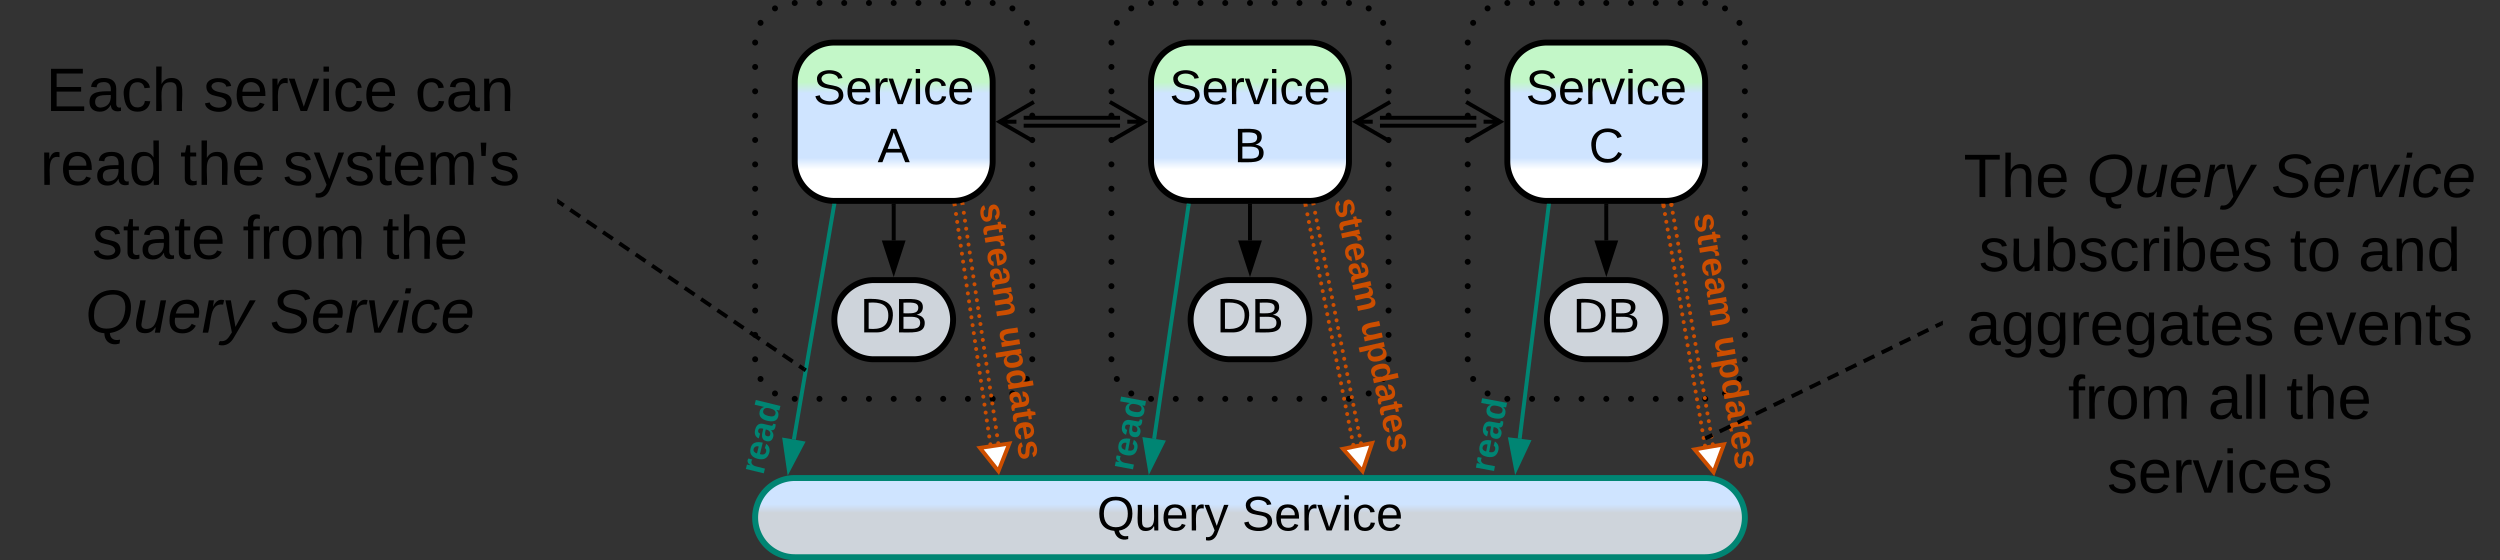 <svg xmlns="http://www.w3.org/2000/svg" xmlns:xlink="http://www.w3.org/1999/xlink" xmlns:lucid="lucid" width="1263" height="283"><rect width="100%" height="100%" fill="#333333" stroke="none"/><g transform="translate(-218.5 -298.5)" lucid:page-tab-id="0_0"><path d="M960 320a20 20 0 0 1 20-20h100a20 20 0 0 1 20 20v160a20 20 0 0 1-20 20H980a20 20 0 0 1-20-20z" fill-opacity="0"/><path d="M958.5 320a1.5 1.5 0 0 1 1.5-1.5 1.5 1.5 0 0 1 1.5 1.5 1.5 1.5 0 0 1-1.5 1.5 1.5 1.5 0 0 1-1.5-1.5m2.73-9.96a1.5 1.5 0 0 1 1.5-1.5 1.5 1.5 0 0 1 1.5 1.5 1.5 1.5 0 0 1-1.5 1.5 1.5 1.5 0 0 1-1.5-1.5V310m7.3-7.26a1.5 1.5 0 0 1 1.5-1.5 1.5 1.5 0 0 1 1.5 1.5 1.5 1.5 0 0 1-1.5 1.5 1.5 1.5 0 0 1-1.5-1.5v-.03m9.97-2.7a1.5 1.5 0 0 1 1.5-1.5 1.5 1.5 0 0 1 1.5 1.5 1.5 1.5 0 0 1-1.5 1.5 1.5 1.5 0 0 1-1.5-1.5m12.5 0a1.5 1.5 0 0 1 1.5-1.5 1.5 1.5 0 0 1 1.5 1.5 1.5 1.5 0 0 1-1.5 1.5 1.5 1.5 0 0 1-1.5-1.5m12.5 0a1.5 1.5 0 0 1 1.5-1.5 1.5 1.5 0 0 1 1.5 1.5 1.5 1.5 0 0 1-1.5 1.5 1.5 1.5 0 0 1-1.5-1.5m12.5 0a1.5 1.5 0 0 1 1.5-1.5 1.5 1.5 0 0 1 1.5 1.5 1.5 1.5 0 0 1-1.5 1.5 1.5 1.5 0 0 1-1.5-1.5m12.5 0a1.5 1.5 0 0 1 1.5-1.5 1.5 1.5 0 0 1 1.5 1.5 1.5 1.5 0 0 1-1.5 1.5 1.5 1.5 0 0 1-1.5-1.5m12.5 0a1.5 1.5 0 0 1 1.5-1.5 1.5 1.5 0 0 1 1.5 1.5 1.5 1.5 0 0 1-1.5 1.5 1.5 1.5 0 0 1-1.5-1.5m12.5 0a1.5 1.5 0 0 1 1.5-1.5 1.5 1.5 0 0 1 1.5 1.5 1.5 1.5 0 0 1-1.5 1.5 1.5 1.5 0 0 1-1.5-1.5m12.5 0a1.5 1.5 0 0 1 1.5-1.5 1.5 1.5 0 0 1 1.5 1.5 1.5 1.5 0 0 1-1.5 1.5 1.5 1.5 0 0 1-1.5-1.5m12.5 0a1.5 1.5 0 0 1 1.5-1.5 1.5 1.5 0 0 1 1.5 1.5 1.5 1.5 0 0 1-1.5 1.5 1.5 1.5 0 0 1-1.5-1.5m9.97 2.74a1.5 1.5 0 0 1 1.5-1.5 1.5 1.5 0 0 1 1.5 1.5 1.5 1.5 0 0 1-1.5 1.5 1.5 1.5 0 0 1-1.5-1.5v-.03m7.3 7.34a1.5 1.5 0 0 1 1.5-1.5 1.5 1.5 0 0 1 1.5 1.5 1.5 1.5 0 0 1-1.5 1.5 1.5 1.5 0 0 1-1.5-1.5V310m2.73 10a1.5 1.5 0 0 1 1.5-1.5 1.5 1.5 0 0 1 1.5 1.5 1.5 1.5 0 0 1-1.5 1.5 1.5 1.5 0 0 1-1.5-1.5m0 12.32a1.5 1.5 0 0 1 1.5-1.5 1.5 1.5 0 0 1 1.5 1.5 1.5 1.5 0 0 1-1.5 1.5 1.5 1.5 0 0 1-1.5-1.5v-.03m0 12.33a1.5 1.5 0 0 1 1.5-1.5 1.5 1.5 0 0 1 1.5 1.5 1.5 1.5 0 0 1-1.5 1.5 1.5 1.5 0 0 1-1.5-1.5v-.03m0 12.34v-.02a1.5 1.5 0 0 1 1.5-1.5 1.5 1.5 0 0 1 1.5 1.5 1.5 1.5 0 0 1-1.5 1.5 1.5 1.5 0 0 1-1.5-1.5m0 12.33v-.02a1.5 1.5 0 0 1 1.5-1.5 1.5 1.5 0 0 1 1.5 1.5 1.5 1.5 0 0 1-1.5 1.5 1.5 1.5 0 0 1-1.5-1.5m0 12.32a1.5 1.5 0 0 1 1.5-1.5 1.5 1.5 0 0 1 1.5 1.5 1.5 1.5 0 0 1-1.5 1.5 1.5 1.5 0 0 1-1.5-1.5v-.03m0 12.34a1.5 1.5 0 0 1 1.5-1.5 1.5 1.5 0 0 1 1.5 1.5 1.5 1.5 0 0 1-1.5 1.5 1.5 1.5 0 0 1-1.5-1.5v-.03m0 12.34v-.02a1.5 1.5 0 0 1 1.5-1.5 1.5 1.5 0 0 1 1.5 1.5 1.5 1.5 0 0 1-1.5 1.5 1.5 1.5 0 0 1-1.5-1.5m0 12.33v-.02a1.5 1.5 0 0 1 1.5-1.5 1.5 1.5 0 0 1 1.5 1.5 1.5 1.5 0 0 1-1.5 1.5 1.5 1.5 0 0 1-1.5-1.5m0 12.32a1.5 1.5 0 0 1 1.5-1.5 1.5 1.5 0 0 1 1.5 1.5 1.5 1.5 0 0 1-1.5 1.5 1.5 1.5 0 0 1-1.5-1.5v-.03m0 12.34v-.02a1.5 1.5 0 0 1 1.5-1.5 1.5 1.5 0 0 1 1.5 1.5 1.5 1.5 0 0 1-1.5 1.5 1.5 1.5 0 0 1-1.5-1.5v-.02m0 12.34a1.5 1.5 0 0 1 1.5-1.5 1.5 1.5 0 0 1 1.5 1.5 1.5 1.5 0 0 1-1.5 1.5 1.5 1.5 0 0 1-1.5-1.5v-.03m0 12.34a1.5 1.5 0 0 1 1.5-1.5 1.5 1.5 0 0 1 1.5 1.5 1.5 1.5 0 0 1-1.5 1.5 1.5 1.5 0 0 1-1.5-1.5v-.02m0 12.33a1.5 1.5 0 0 1 1.5-1.5 1.5 1.5 0 0 1 1.5 1.5 1.5 1.5 0 0 1-1.5 1.5 1.5 1.5 0 0 1-1.5-1.5m-2.73 10v-.03a1.5 1.5 0 0 1 1.5-1.5 1.5 1.5 0 0 1 1.5 1.5 1.5 1.5 0 0 1-1.5 1.5 1.5 1.5 0 0 1-1.5-1.5m-7.3 7.32v-.03a1.5 1.5 0 0 1 1.5-1.5 1.5 1.5 0 0 1 1.5 1.5 1.5 1.5 0 0 1-1.5 1.5 1.5 1.5 0 0 1-1.5-1.5m-9.97 2.75V500a1.5 1.5 0 0 1 1.5-1.5 1.5 1.5 0 0 1 1.5 1.5 1.5 1.5 0 0 1-1.5 1.5 1.5 1.5 0 0 1-1.5-1.5m-12.5 0a1.5 1.5 0 0 1 1.5-1.5 1.5 1.5 0 0 1 1.5 1.5 1.5 1.5 0 0 1-1.5 1.5 1.5 1.5 0 0 1-1.5-1.5m-12.5 0a1.5 1.5 0 0 1 1.5-1.5 1.5 1.5 0 0 1 1.5 1.5 1.5 1.5 0 0 1-1.5 1.5 1.5 1.5 0 0 1-1.5-1.5m-12.5 0a1.5 1.5 0 0 1 1.5-1.5 1.5 1.5 0 0 1 1.5 1.5 1.5 1.5 0 0 1-1.5 1.5 1.5 1.5 0 0 1-1.5-1.5m-12.5 0a1.5 1.5 0 0 1 1.5-1.5 1.5 1.5 0 0 1 1.5 1.5 1.5 1.5 0 0 1-1.5 1.5 1.5 1.5 0 0 1-1.5-1.5m-12.5 0a1.5 1.5 0 0 1 1.5-1.5 1.5 1.5 0 0 1 1.5 1.5 1.5 1.5 0 0 1-1.5 1.5 1.5 1.5 0 0 1-1.5-1.5m-12.5 0a1.5 1.5 0 0 1 1.5-1.5 1.5 1.5 0 0 1 1.5 1.5 1.5 1.5 0 0 1-1.5 1.5 1.5 1.5 0 0 1-1.5-1.5m-12.5 0a1.5 1.5 0 0 1 1.5-1.5 1.5 1.5 0 0 1 1.5 1.5 1.5 1.5 0 0 1-1.5 1.5 1.5 1.5 0 0 1-1.5-1.5m-12.5 0a1.5 1.5 0 0 1 1.5-1.5 1.5 1.5 0 0 1 1.5 1.5 1.5 1.5 0 0 1-1.5 1.5 1.5 1.5 0 0 1-1.5-1.5m-9.97-2.7v-.03a1.5 1.5 0 0 1 1.5-1.5 1.5 1.5 0 0 1 1.5 1.5 1.5 1.5 0 0 1-1.5 1.5 1.5 1.5 0 0 1-1.5-1.5m-7.3-7.28v-.03a1.5 1.5 0 0 1 1.5-1.5 1.5 1.5 0 0 1 1.5 1.5 1.5 1.5 0 0 1-1.5 1.5 1.5 1.5 0 0 1-1.5-1.5M958.5 480a1.5 1.5 0 0 1 1.5-1.5 1.5 1.5 0 0 1 1.5 1.5 1.5 1.5 0 0 1-1.5 1.5 1.5 1.5 0 0 1-1.5-1.5m0-12.3a1.5 1.5 0 0 1 1.5-1.5 1.5 1.5 0 0 1 1.5 1.5 1.5 1.5 0 0 1-1.5 1.5 1.5 1.5 0 0 1-1.5-1.5v-.02m0-12.28a1.5 1.5 0 0 1 1.5-1.5 1.5 1.5 0 0 1 1.5 1.5 1.5 1.5 0 0 1-1.5 1.5 1.5 1.5 0 0 1-1.5-1.5v-.03m0-12.28v-.02a1.5 1.5 0 0 1 1.5-1.5 1.5 1.5 0 0 1 1.5 1.5 1.5 1.5 0 0 1-1.5 1.5 1.5 1.5 0 0 1-1.5-1.5v-.02m0-12.28a1.5 1.5 0 0 1 1.5-1.5 1.5 1.5 0 0 1 1.5 1.5 1.5 1.5 0 0 1-1.5 1.5 1.5 1.5 0 0 1-1.5-1.5v-.03m0-12.27v-.02a1.5 1.5 0 0 1 1.5-1.5 1.5 1.5 0 0 1 1.5 1.5 1.5 1.5 0 0 1-1.5 1.5 1.5 1.5 0 0 1-1.5-1.5m0-12.3a1.5 1.5 0 0 1 1.5-1.5 1.5 1.5 0 0 1 1.5 1.5 1.5 1.5 0 0 1-1.5 1.5 1.5 1.5 0 0 1-1.5-1.5v-.02m0-12.28a1.5 1.5 0 0 1 1.5-1.5 1.5 1.5 0 0 1 1.5 1.5 1.5 1.5 0 0 1-1.5 1.5 1.5 1.5 0 0 1-1.5-1.5v-.03m0-12.28a1.5 1.5 0 0 1 1.5-1.5 1.5 1.5 0 0 1 1.5 1.5 1.5 1.5 0 0 1-1.5 1.5 1.5 1.5 0 0 1-1.5-1.5v-.03m0-12.27v-.02a1.5 1.5 0 0 1 1.5-1.5 1.5 1.5 0 0 1 1.5 1.5 1.5 1.5 0 0 1-1.5 1.5 1.5 1.5 0 0 1-1.5-1.5m0-12.3a1.5 1.5 0 0 1 1.5-1.5 1.5 1.5 0 0 1 1.5 1.5 1.5 1.5 0 0 1-1.5 1.5 1.5 1.5 0 0 1-1.5-1.5v-.02m0-12.27a1.5 1.5 0 0 1 1.5-1.5 1.5 1.5 0 0 1 1.5 1.5 1.5 1.5 0 0 1-1.5 1.5 1.5 1.5 0 0 1-1.5-1.5v-.03m0-12.28a1.5 1.5 0 0 1 1.5-1.5 1.5 1.5 0 0 1 1.5 1.5 1.5 1.5 0 0 1-1.5 1.5 1.5 1.5 0 0 1-1.5-1.5v-.03m0-12.3a1.5 1.5 0 0 1 1.5-1.5 1.5 1.5 0 0 1 1.5 1.5 1.5 1.5 0 0 1-1.5 1.5 1.5 1.5 0 0 1-1.5-1.5"/><path d="M1000 460a20 20 0 0 1 20-20h20.05a20 20 0 0 1 20 20 20 20 0 0 1-20 20H1020a20 20 0 0 1-20-20z" stroke="#000" stroke-width="3" fill="#ced4db"/><use xlink:href="#a" transform="matrix(1,0,0,1,1005,445) translate(8.064 21.431)"/><path d="M980 340a20 20 0 0 1 20-20h59.95a20 20 0 0 1 20 20v40a20 20 0 0 1-20 20H1000a20 20 0 0 1-20-20z" stroke="#000" stroke-width="3" fill="url(#b)"/><use xlink:href="#c" transform="matrix(1,0,0,1,985,325) translate(4.327 26.118)"/><use xlink:href="#d" transform="matrix(1,0,0,1,985,325) translate(36.207 55.451)"/><path d="M1030 420l-.02-17.5" stroke="#000" stroke-width="2" fill="none"/><path d="M1030.02 435.26l-4.65-14.26h9.27z" stroke="#000" stroke-width="2"/><path d="M1030.95 402.52H1029v-1.02h1.95z" stroke="#000" stroke-width=".05"/><path d="M780 320a20 20 0 0 1 20-20h100a20 20 0 0 1 20 20v160a20 20 0 0 1-20 20H800a20 20 0 0 1-20-20z" fill-opacity="0"/><path d="M778.5 320a1.5 1.5 0 0 1 1.5-1.5 1.5 1.5 0 0 1 1.5 1.5 1.5 1.5 0 0 1-1.5 1.5 1.5 1.5 0 0 1-1.5-1.5m2.73-9.96a1.5 1.5 0 0 1 1.5-1.5 1.5 1.5 0 0 1 1.5 1.5 1.5 1.5 0 0 1-1.5 1.5 1.5 1.5 0 0 1-1.5-1.5V310m7.3-7.26a1.5 1.5 0 0 1 1.5-1.5 1.5 1.5 0 0 1 1.5 1.5 1.5 1.5 0 0 1-1.5 1.5 1.5 1.5 0 0 1-1.5-1.5v-.03m9.97-2.7a1.5 1.5 0 0 1 1.5-1.5 1.5 1.5 0 0 1 1.5 1.5 1.5 1.5 0 0 1-1.5 1.5 1.5 1.5 0 0 1-1.5-1.5m12.5 0a1.5 1.5 0 0 1 1.5-1.5 1.5 1.5 0 0 1 1.5 1.5 1.5 1.5 0 0 1-1.5 1.5 1.5 1.5 0 0 1-1.5-1.5m12.5 0a1.5 1.5 0 0 1 1.5-1.5 1.5 1.5 0 0 1 1.5 1.5 1.5 1.5 0 0 1-1.5 1.5 1.5 1.5 0 0 1-1.5-1.5m12.5 0a1.5 1.5 0 0 1 1.5-1.5 1.5 1.5 0 0 1 1.5 1.5 1.5 1.5 0 0 1-1.5 1.5 1.5 1.5 0 0 1-1.5-1.5m12.5 0a1.5 1.5 0 0 1 1.5-1.5 1.5 1.5 0 0 1 1.5 1.5 1.5 1.5 0 0 1-1.5 1.5 1.5 1.5 0 0 1-1.5-1.5m12.5 0a1.5 1.5 0 0 1 1.5-1.5 1.5 1.5 0 0 1 1.5 1.5 1.5 1.5 0 0 1-1.5 1.5 1.5 1.5 0 0 1-1.5-1.5m12.5 0a1.5 1.5 0 0 1 1.5-1.5 1.5 1.5 0 0 1 1.5 1.5 1.5 1.5 0 0 1-1.5 1.5 1.5 1.5 0 0 1-1.5-1.5m12.5 0a1.5 1.5 0 0 1 1.5-1.5 1.5 1.5 0 0 1 1.5 1.5 1.5 1.5 0 0 1-1.5 1.5 1.5 1.5 0 0 1-1.5-1.5m12.5 0a1.5 1.5 0 0 1 1.5-1.5 1.5 1.5 0 0 1 1.5 1.5 1.5 1.5 0 0 1-1.5 1.5 1.5 1.5 0 0 1-1.5-1.5m9.97 2.74a1.5 1.5 0 0 1 1.5-1.5 1.5 1.5 0 0 1 1.5 1.5 1.5 1.5 0 0 1-1.5 1.5 1.5 1.5 0 0 1-1.5-1.5v-.03m7.3 7.34a1.5 1.5 0 0 1 1.5-1.5 1.5 1.5 0 0 1 1.5 1.5 1.5 1.5 0 0 1-1.5 1.5 1.5 1.5 0 0 1-1.5-1.5V310m2.73 10a1.5 1.5 0 0 1 1.5-1.5 1.5 1.5 0 0 1 1.5 1.5 1.5 1.5 0 0 1-1.5 1.5 1.5 1.5 0 0 1-1.5-1.5m0 12.32a1.5 1.5 0 0 1 1.5-1.5 1.5 1.5 0 0 1 1.5 1.5 1.5 1.5 0 0 1-1.5 1.5 1.5 1.5 0 0 1-1.5-1.5v-.03m0 12.33a1.5 1.5 0 0 1 1.5-1.5 1.5 1.5 0 0 1 1.5 1.5 1.5 1.5 0 0 1-1.5 1.5 1.5 1.5 0 0 1-1.5-1.5v-.03m0 12.34v-.02a1.5 1.5 0 0 1 1.5-1.5 1.5 1.5 0 0 1 1.5 1.5 1.5 1.5 0 0 1-1.5 1.5 1.5 1.5 0 0 1-1.5-1.5m0 12.33v-.02a1.5 1.5 0 0 1 1.5-1.5 1.5 1.5 0 0 1 1.5 1.5 1.5 1.5 0 0 1-1.5 1.5 1.5 1.5 0 0 1-1.5-1.5m0 12.32a1.5 1.5 0 0 1 1.5-1.5 1.5 1.5 0 0 1 1.5 1.5 1.5 1.5 0 0 1-1.5 1.5 1.5 1.5 0 0 1-1.5-1.5v-.03m0 12.34a1.5 1.5 0 0 1 1.5-1.5 1.5 1.5 0 0 1 1.5 1.5 1.5 1.5 0 0 1-1.5 1.5 1.5 1.5 0 0 1-1.5-1.5v-.03m0 12.34v-.02a1.5 1.5 0 0 1 1.5-1.5 1.5 1.5 0 0 1 1.5 1.5 1.5 1.5 0 0 1-1.5 1.5 1.5 1.5 0 0 1-1.5-1.5m0 12.33v-.02a1.5 1.5 0 0 1 1.5-1.5 1.5 1.5 0 0 1 1.5 1.5 1.5 1.5 0 0 1-1.5 1.5 1.5 1.5 0 0 1-1.5-1.5m0 12.32a1.5 1.5 0 0 1 1.5-1.5 1.5 1.5 0 0 1 1.5 1.5 1.5 1.5 0 0 1-1.5 1.5 1.5 1.5 0 0 1-1.5-1.5v-.03m0 12.34v-.02a1.5 1.5 0 0 1 1.5-1.5 1.5 1.5 0 0 1 1.5 1.5 1.5 1.5 0 0 1-1.5 1.5 1.5 1.5 0 0 1-1.5-1.5v-.02m0 12.34a1.5 1.5 0 0 1 1.5-1.5 1.5 1.5 0 0 1 1.5 1.5 1.5 1.5 0 0 1-1.5 1.5 1.5 1.5 0 0 1-1.5-1.5v-.03m0 12.34a1.5 1.5 0 0 1 1.5-1.5 1.5 1.5 0 0 1 1.5 1.5 1.5 1.5 0 0 1-1.5 1.5 1.5 1.5 0 0 1-1.5-1.5v-.02m0 12.33a1.5 1.5 0 0 1 1.5-1.5 1.5 1.5 0 0 1 1.5 1.5 1.5 1.5 0 0 1-1.5 1.5 1.5 1.5 0 0 1-1.5-1.5m-2.73 10v-.03a1.5 1.5 0 0 1 1.5-1.5 1.5 1.5 0 0 1 1.5 1.5 1.5 1.5 0 0 1-1.5 1.5 1.5 1.5 0 0 1-1.5-1.5m-7.3 7.32v-.03a1.5 1.5 0 0 1 1.5-1.5 1.5 1.5 0 0 1 1.5 1.5 1.5 1.5 0 0 1-1.5 1.5 1.5 1.5 0 0 1-1.5-1.5M898.5 500V500a1.5 1.5 0 0 1 1.5-1.5 1.5 1.5 0 0 1 1.5 1.5 1.5 1.5 0 0 1-1.5 1.5 1.5 1.5 0 0 1-1.5-1.5m-12.5 0a1.5 1.5 0 0 1 1.5-1.5 1.5 1.5 0 0 1 1.5 1.5 1.5 1.5 0 0 1-1.5 1.5 1.5 1.5 0 0 1-1.5-1.5m-12.5 0a1.5 1.5 0 0 1 1.5-1.5 1.5 1.5 0 0 1 1.5 1.5 1.5 1.5 0 0 1-1.5 1.5 1.5 1.5 0 0 1-1.5-1.5m-12.5 0a1.5 1.5 0 0 1 1.5-1.5 1.5 1.5 0 0 1 1.5 1.5 1.5 1.5 0 0 1-1.5 1.5 1.5 1.5 0 0 1-1.5-1.5m-12.5 0a1.5 1.5 0 0 1 1.5-1.5 1.5 1.5 0 0 1 1.5 1.5 1.5 1.5 0 0 1-1.5 1.5 1.5 1.5 0 0 1-1.5-1.5m-12.5 0a1.5 1.5 0 0 1 1.5-1.5 1.5 1.5 0 0 1 1.5 1.5 1.5 1.5 0 0 1-1.5 1.5 1.5 1.5 0 0 1-1.5-1.5m-12.5 0a1.5 1.5 0 0 1 1.5-1.5 1.5 1.5 0 0 1 1.5 1.5 1.5 1.5 0 0 1-1.5 1.5 1.5 1.5 0 0 1-1.5-1.5m-12.5 0a1.5 1.5 0 0 1 1.5-1.5 1.5 1.5 0 0 1 1.5 1.5 1.5 1.5 0 0 1-1.5 1.5 1.5 1.5 0 0 1-1.5-1.5m-12.5 0a1.5 1.5 0 0 1 1.5-1.5 1.5 1.5 0 0 1 1.5 1.5 1.5 1.5 0 0 1-1.5 1.5 1.5 1.5 0 0 1-1.5-1.5m-9.97-2.7v-.03a1.5 1.5 0 0 1 1.5-1.5 1.5 1.5 0 0 1 1.5 1.5 1.5 1.5 0 0 1-1.5 1.5 1.5 1.5 0 0 1-1.5-1.5m-7.3-7.28v-.03a1.5 1.5 0 0 1 1.5-1.5 1.5 1.5 0 0 1 1.5 1.5 1.5 1.5 0 0 1-1.5 1.5 1.5 1.5 0 0 1-1.5-1.5M778.5 480a1.5 1.5 0 0 1 1.5-1.5 1.5 1.5 0 0 1 1.5 1.5 1.5 1.5 0 0 1-1.5 1.5 1.5 1.5 0 0 1-1.5-1.5m0-12.3a1.5 1.5 0 0 1 1.5-1.5 1.5 1.5 0 0 1 1.5 1.5 1.5 1.5 0 0 1-1.5 1.5 1.5 1.5 0 0 1-1.5-1.5v-.02m0-12.28a1.5 1.5 0 0 1 1.5-1.5 1.5 1.5 0 0 1 1.5 1.5 1.5 1.5 0 0 1-1.5 1.5 1.5 1.5 0 0 1-1.5-1.5v-.03m0-12.28v-.02a1.5 1.5 0 0 1 1.5-1.5 1.5 1.5 0 0 1 1.5 1.5 1.5 1.5 0 0 1-1.5 1.5 1.5 1.5 0 0 1-1.5-1.5v-.02m0-12.28a1.5 1.5 0 0 1 1.5-1.5 1.5 1.5 0 0 1 1.5 1.5 1.5 1.5 0 0 1-1.5 1.5 1.5 1.5 0 0 1-1.5-1.5v-.03m0-12.27v-.02a1.5 1.5 0 0 1 1.5-1.5 1.5 1.5 0 0 1 1.5 1.5 1.5 1.5 0 0 1-1.5 1.5 1.5 1.5 0 0 1-1.5-1.5m0-12.3a1.5 1.5 0 0 1 1.5-1.5 1.5 1.5 0 0 1 1.5 1.5 1.5 1.5 0 0 1-1.5 1.5 1.5 1.5 0 0 1-1.5-1.5v-.02m0-12.28a1.5 1.5 0 0 1 1.5-1.5 1.5 1.5 0 0 1 1.5 1.5 1.5 1.5 0 0 1-1.5 1.5 1.5 1.5 0 0 1-1.5-1.5v-.03m0-12.28a1.5 1.5 0 0 1 1.5-1.5 1.5 1.5 0 0 1 1.5 1.5 1.5 1.5 0 0 1-1.5 1.5 1.5 1.5 0 0 1-1.5-1.5v-.03m0-12.27v-.02a1.5 1.5 0 0 1 1.5-1.5 1.5 1.5 0 0 1 1.5 1.5 1.5 1.5 0 0 1-1.5 1.5 1.5 1.5 0 0 1-1.5-1.5m0-12.3a1.5 1.5 0 0 1 1.5-1.5 1.5 1.5 0 0 1 1.5 1.5 1.5 1.5 0 0 1-1.5 1.5 1.5 1.5 0 0 1-1.5-1.5v-.02m0-12.27a1.5 1.5 0 0 1 1.5-1.5 1.5 1.5 0 0 1 1.5 1.5 1.5 1.5 0 0 1-1.5 1.5 1.5 1.5 0 0 1-1.5-1.5v-.03m0-12.28a1.5 1.5 0 0 1 1.5-1.5 1.5 1.5 0 0 1 1.5 1.5 1.5 1.5 0 0 1-1.5 1.5 1.5 1.5 0 0 1-1.5-1.5v-.03m0-12.3a1.5 1.5 0 0 1 1.5-1.5 1.5 1.5 0 0 1 1.5 1.5 1.5 1.5 0 0 1-1.5 1.5 1.5 1.5 0 0 1-1.5-1.5"/><path d="M820 460a20 20 0 0 1 20-20h20a20 20 0 0 1 20 20 20 20 0 0 1-20 20h-20a20 20 0 0 1-20-20z" stroke="#000" stroke-width="3" fill="#ced4db"/><use xlink:href="#a" transform="matrix(1,0,0,1,825,445) translate(8.064 21.431)"/><path d="M800 340a20 20 0 0 1 20-20h60a20 20 0 0 1 20 20v40a20 20 0 0 1-20 20h-60a20 20 0 0 1-20-20z" stroke="#000" stroke-width="3" fill="url(#e)"/><use xlink:href="#f" transform="matrix(1,0,0,1,805,325) translate(4.327 26.118)"/><use xlink:href="#g" transform="matrix(1,0,0,1,805,325) translate(36.852 55.451)"/><path d="M850 420v-17.5" stroke="#000" stroke-width="2" fill="none"/><path d="M850 435.26L845.37 421h9.26z" stroke="#000" stroke-width="2"/><path d="M850.98 402.53H849v-1.03H851z" stroke="#000" stroke-width=".05"/><path d="M600 320a20 20 0 0 1 20-20h100a20 20 0 0 1 20 20v160a20 20 0 0 1-20 20H620a20 20 0 0 1-20-20z" fill-opacity="0"/><path d="M598.5 320a1.5 1.5 0 0 1 1.5-1.5 1.5 1.5 0 0 1 1.5 1.5 1.5 1.5 0 0 1-1.5 1.5 1.5 1.5 0 0 1-1.5-1.5m2.73-9.96a1.5 1.5 0 0 1 1.5-1.5 1.5 1.5 0 0 1 1.5 1.5 1.5 1.5 0 0 1-1.5 1.5 1.5 1.5 0 0 1-1.5-1.5V310m7.3-7.26a1.5 1.5 0 0 1 1.5-1.5 1.5 1.5 0 0 1 1.5 1.5 1.5 1.5 0 0 1-1.5 1.5 1.5 1.5 0 0 1-1.5-1.5v-.03m9.97-2.7a1.5 1.5 0 0 1 1.5-1.5 1.5 1.5 0 0 1 1.5 1.5 1.5 1.5 0 0 1-1.5 1.5 1.5 1.5 0 0 1-1.5-1.5m12.5 0a1.5 1.5 0 0 1 1.5-1.5 1.5 1.5 0 0 1 1.5 1.5 1.5 1.5 0 0 1-1.5 1.5 1.5 1.5 0 0 1-1.5-1.5m12.5 0a1.5 1.5 0 0 1 1.5-1.5 1.5 1.5 0 0 1 1.5 1.5 1.5 1.5 0 0 1-1.5 1.5 1.5 1.5 0 0 1-1.5-1.5m12.5 0a1.5 1.5 0 0 1 1.5-1.5 1.5 1.5 0 0 1 1.5 1.5 1.5 1.5 0 0 1-1.5 1.5 1.5 1.5 0 0 1-1.5-1.5m12.5 0a1.5 1.5 0 0 1 1.5-1.5 1.5 1.5 0 0 1 1.5 1.5 1.5 1.5 0 0 1-1.5 1.5 1.5 1.5 0 0 1-1.5-1.5m12.5 0a1.5 1.5 0 0 1 1.5-1.5 1.5 1.5 0 0 1 1.5 1.5 1.5 1.5 0 0 1-1.5 1.5 1.5 1.5 0 0 1-1.5-1.5m12.5 0a1.5 1.5 0 0 1 1.5-1.5 1.5 1.5 0 0 1 1.5 1.5 1.5 1.5 0 0 1-1.5 1.5 1.5 1.5 0 0 1-1.5-1.5m12.5 0a1.5 1.5 0 0 1 1.5-1.5 1.5 1.5 0 0 1 1.5 1.5 1.5 1.5 0 0 1-1.5 1.5 1.5 1.5 0 0 1-1.5-1.5m12.5 0a1.5 1.5 0 0 1 1.5-1.5 1.5 1.5 0 0 1 1.5 1.5 1.5 1.5 0 0 1-1.5 1.5 1.5 1.5 0 0 1-1.5-1.5m9.97 2.74a1.5 1.5 0 0 1 1.5-1.5 1.5 1.5 0 0 1 1.5 1.5 1.5 1.5 0 0 1-1.5 1.5 1.5 1.5 0 0 1-1.5-1.5v-.03m7.3 7.34a1.5 1.5 0 0 1 1.5-1.5 1.5 1.5 0 0 1 1.5 1.5 1.5 1.5 0 0 1-1.5 1.5 1.5 1.5 0 0 1-1.5-1.5V310m2.73 10a1.5 1.5 0 0 1 1.5-1.5 1.5 1.5 0 0 1 1.5 1.5 1.5 1.5 0 0 1-1.5 1.5 1.5 1.5 0 0 1-1.5-1.5m0 12.32a1.5 1.5 0 0 1 1.5-1.5 1.5 1.5 0 0 1 1.5 1.5 1.5 1.5 0 0 1-1.5 1.5 1.5 1.5 0 0 1-1.5-1.5v-.03m0 12.33a1.5 1.5 0 0 1 1.5-1.5 1.5 1.5 0 0 1 1.5 1.5 1.5 1.5 0 0 1-1.5 1.5 1.5 1.5 0 0 1-1.5-1.5v-.03m0 12.34v-.02a1.5 1.5 0 0 1 1.5-1.5 1.5 1.5 0 0 1 1.5 1.5 1.5 1.5 0 0 1-1.5 1.5 1.5 1.5 0 0 1-1.5-1.5m0 12.33v-.02a1.5 1.5 0 0 1 1.5-1.5 1.5 1.5 0 0 1 1.5 1.5 1.5 1.5 0 0 1-1.5 1.5 1.5 1.5 0 0 1-1.5-1.5m0 12.32a1.5 1.5 0 0 1 1.5-1.5 1.5 1.5 0 0 1 1.5 1.5 1.5 1.5 0 0 1-1.5 1.5 1.5 1.5 0 0 1-1.5-1.5v-.03m0 12.34a1.5 1.5 0 0 1 1.5-1.5 1.5 1.5 0 0 1 1.5 1.5 1.5 1.5 0 0 1-1.5 1.5 1.5 1.5 0 0 1-1.5-1.5v-.03m0 12.34v-.02a1.5 1.5 0 0 1 1.5-1.5 1.5 1.5 0 0 1 1.5 1.5 1.5 1.5 0 0 1-1.5 1.5 1.5 1.5 0 0 1-1.5-1.5m0 12.33v-.02a1.5 1.5 0 0 1 1.5-1.5 1.5 1.5 0 0 1 1.5 1.5 1.5 1.5 0 0 1-1.5 1.5 1.5 1.5 0 0 1-1.5-1.5m0 12.32a1.5 1.5 0 0 1 1.5-1.5 1.5 1.5 0 0 1 1.5 1.5 1.5 1.5 0 0 1-1.5 1.5 1.5 1.5 0 0 1-1.5-1.5v-.03m0 12.34v-.02a1.5 1.5 0 0 1 1.5-1.5 1.5 1.5 0 0 1 1.5 1.5 1.5 1.5 0 0 1-1.5 1.5 1.5 1.5 0 0 1-1.5-1.5v-.02m0 12.34a1.5 1.5 0 0 1 1.5-1.5 1.5 1.5 0 0 1 1.5 1.5 1.5 1.5 0 0 1-1.5 1.5 1.5 1.5 0 0 1-1.5-1.5v-.03m0 12.34a1.5 1.5 0 0 1 1.5-1.5 1.5 1.5 0 0 1 1.5 1.5 1.5 1.5 0 0 1-1.5 1.5 1.5 1.5 0 0 1-1.5-1.5v-.02m0 12.33a1.5 1.5 0 0 1 1.5-1.5 1.5 1.5 0 0 1 1.5 1.5 1.5 1.5 0 0 1-1.5 1.5 1.5 1.5 0 0 1-1.5-1.5m-2.73 10v-.03a1.5 1.5 0 0 1 1.5-1.5 1.5 1.5 0 0 1 1.5 1.5 1.5 1.5 0 0 1-1.5 1.5 1.5 1.5 0 0 1-1.5-1.5m-7.3 7.32v-.03a1.5 1.5 0 0 1 1.5-1.5 1.5 1.5 0 0 1 1.5 1.5 1.5 1.5 0 0 1-1.5 1.5 1.5 1.5 0 0 1-1.5-1.5M718.5 500V500a1.5 1.5 0 0 1 1.5-1.5 1.5 1.5 0 0 1 1.5 1.5 1.5 1.5 0 0 1-1.5 1.5 1.5 1.5 0 0 1-1.5-1.5m-12.5 0a1.5 1.5 0 0 1 1.5-1.5 1.5 1.5 0 0 1 1.5 1.5 1.5 1.5 0 0 1-1.5 1.5 1.5 1.5 0 0 1-1.5-1.5m-12.5 0a1.5 1.5 0 0 1 1.5-1.5 1.5 1.5 0 0 1 1.5 1.5 1.5 1.5 0 0 1-1.5 1.5 1.5 1.5 0 0 1-1.5-1.5m-12.5 0a1.5 1.5 0 0 1 1.5-1.5 1.5 1.5 0 0 1 1.5 1.5 1.5 1.5 0 0 1-1.5 1.5 1.5 1.5 0 0 1-1.5-1.5m-12.5 0a1.5 1.5 0 0 1 1.5-1.5 1.5 1.5 0 0 1 1.5 1.5 1.5 1.5 0 0 1-1.5 1.5 1.5 1.5 0 0 1-1.5-1.5m-12.5 0a1.5 1.5 0 0 1 1.5-1.5 1.5 1.5 0 0 1 1.5 1.5 1.5 1.5 0 0 1-1.5 1.5 1.5 1.5 0 0 1-1.5-1.5m-12.5 0a1.5 1.5 0 0 1 1.5-1.5 1.5 1.5 0 0 1 1.5 1.5 1.5 1.5 0 0 1-1.5 1.5 1.5 1.5 0 0 1-1.5-1.5m-12.5 0a1.5 1.5 0 0 1 1.5-1.5 1.5 1.5 0 0 1 1.5 1.5 1.5 1.5 0 0 1-1.5 1.5 1.5 1.5 0 0 1-1.5-1.5m-12.5 0a1.5 1.5 0 0 1 1.5-1.5 1.5 1.5 0 0 1 1.5 1.5 1.5 1.5 0 0 1-1.5 1.5 1.5 1.5 0 0 1-1.5-1.5m-9.97-2.7v-.03a1.5 1.5 0 0 1 1.5-1.5 1.5 1.5 0 0 1 1.5 1.5 1.5 1.5 0 0 1-1.5 1.5 1.5 1.5 0 0 1-1.5-1.5m-7.3-7.28v-.03a1.5 1.5 0 0 1 1.5-1.5 1.5 1.5 0 0 1 1.5 1.5 1.5 1.5 0 0 1-1.5 1.5 1.5 1.5 0 0 1-1.5-1.5M598.5 480a1.5 1.5 0 0 1 1.5-1.5 1.5 1.5 0 0 1 1.5 1.5 1.5 1.5 0 0 1-1.5 1.5 1.5 1.5 0 0 1-1.5-1.5m0-12.3a1.5 1.5 0 0 1 1.5-1.5 1.5 1.5 0 0 1 1.5 1.5 1.5 1.5 0 0 1-1.5 1.5 1.5 1.5 0 0 1-1.5-1.5v-.02m0-12.28a1.5 1.5 0 0 1 1.5-1.5 1.5 1.5 0 0 1 1.5 1.5 1.5 1.5 0 0 1-1.5 1.5 1.5 1.5 0 0 1-1.5-1.5v-.03m0-12.28v-.02a1.5 1.5 0 0 1 1.5-1.5 1.5 1.5 0 0 1 1.5 1.5 1.5 1.5 0 0 1-1.5 1.5 1.5 1.5 0 0 1-1.5-1.5v-.02m0-12.28a1.5 1.5 0 0 1 1.5-1.5 1.5 1.5 0 0 1 1.5 1.5 1.5 1.5 0 0 1-1.5 1.5 1.5 1.5 0 0 1-1.5-1.5v-.03m0-12.27v-.02a1.5 1.5 0 0 1 1.5-1.5 1.5 1.5 0 0 1 1.5 1.5 1.5 1.5 0 0 1-1.5 1.5 1.5 1.5 0 0 1-1.5-1.5m0-12.3a1.5 1.5 0 0 1 1.5-1.5 1.5 1.5 0 0 1 1.5 1.5 1.5 1.5 0 0 1-1.5 1.5 1.5 1.5 0 0 1-1.5-1.5v-.02m0-12.28a1.5 1.5 0 0 1 1.5-1.5 1.5 1.5 0 0 1 1.5 1.5 1.5 1.5 0 0 1-1.5 1.5 1.5 1.5 0 0 1-1.5-1.5v-.03m0-12.28a1.5 1.5 0 0 1 1.5-1.5 1.5 1.5 0 0 1 1.5 1.5 1.5 1.5 0 0 1-1.5 1.5 1.5 1.5 0 0 1-1.5-1.5v-.03m0-12.27v-.02a1.5 1.5 0 0 1 1.5-1.5 1.5 1.5 0 0 1 1.5 1.5 1.5 1.5 0 0 1-1.5 1.5 1.5 1.5 0 0 1-1.5-1.5m0-12.3a1.5 1.5 0 0 1 1.5-1.5 1.5 1.5 0 0 1 1.5 1.5 1.5 1.5 0 0 1-1.5 1.5 1.5 1.5 0 0 1-1.5-1.5v-.02m0-12.27a1.5 1.5 0 0 1 1.5-1.5 1.5 1.5 0 0 1 1.5 1.5 1.5 1.5 0 0 1-1.5 1.5 1.5 1.5 0 0 1-1.5-1.5v-.03m0-12.28a1.5 1.5 0 0 1 1.5-1.5 1.5 1.5 0 0 1 1.5 1.5 1.5 1.5 0 0 1-1.5 1.5 1.5 1.5 0 0 1-1.5-1.5v-.03m0-12.3a1.5 1.5 0 0 1 1.5-1.5 1.5 1.5 0 0 1 1.5 1.5 1.5 1.5 0 0 1-1.5 1.5 1.5 1.5 0 0 1-1.5-1.5"/><path d="M640 460a20 20 0 0 1 20-20h20a20 20 0 0 1 20 20 20 20 0 0 1-20 20h-20a20 20 0 0 1-20-20z" stroke="#000" stroke-width="3" fill="#ced4db"/><use xlink:href="#a" transform="matrix(1,0,0,1,645,445) translate(8.064 21.431)"/><path d="M620 340a20 20 0 0 1 20-20h60a20 20 0 0 1 20 20v40a20 20 0 0 1-20 20h-60a20 20 0 0 1-20-20z" stroke="#000" stroke-width="3" fill="url(#h)"/><use xlink:href="#c" transform="matrix(1,0,0,1,625,325) translate(4.327 26.118)"/><use xlink:href="#i" transform="matrix(1,0,0,1,625,325) translate(36.852 55.451)"/><path d="M670 420v-17.5" stroke="#000" stroke-width="2" fill="none"/><path d="M670 435.26L665.37 421h9.26z" stroke="#000" stroke-width="2"/><path d="M670.98 402.53H669v-1.03H671z" stroke="#000" stroke-width=".05"/><path d="M784.34 362h-48.68M784.34 358h-48.68M779.18 350l17.32 10-17.32 10m17.32-10H788M740.82 370l-17.32-10 17.32-10m-17.32 10h8.5M964.34 362h-48.68M964.34 358h-48.68M959.18 350l17.32 10-17.32 10m17.32-10H968M920.82 370l-17.32-10 17.32-10m-17.32 10h8.5" stroke="#000" stroke-width="2" fill="none"/><path d="M600 560a20 20 0 0 1 20-20h460a20 20 0 0 1 20 20 20 20 0 0 1-20 20H620a20 20 0 0 1-20-20z" stroke="#008573" stroke-width="3" fill="url(#j)"/><use xlink:href="#k" transform="matrix(1,0,0,1,605,545) translate(167.699 21.493)"/><use xlink:href="#l" transform="matrix(1,0,0,1,605,545) translate(240.965 21.493)"/><path d="M619.56 520.57l20.27-118.08" stroke="#008573" stroke-width="2" fill="none"/><path d="M616.98 535.62l-2.15-14.85 9.13 1.57z" stroke="#008573" stroke-width="2" fill="#008573"/><path d="M639.94 401.5H641l-.2 1.18-1.93-.33.15-.92z" stroke="#008573" stroke-width=".05" fill="#008573"/><path d="M801.57 520.2l17.33-117.78" stroke="#008573" stroke-width="2" fill="none"/><path d="M799.34 535.3l-2.5-14.8 9.17 1.36z" stroke="#008573" stroke-width="2" fill="#008573"/><path d="M819.94 401.5h.08l-.16 1.1-1.93-.3.14-.95z" stroke="#008573" stroke-width=".05" fill="#008573"/><path d="M986.24 520.14l14.64-117.65" stroke="#008573" stroke-width="2" fill="none"/><path d="M984.36 535.3l-2.84-14.74 9.2 1.14z" stroke="#008573" stroke-width="2" fill="#008573"/><path d="M1001.84 402.64l-1.93-.24.12-.9h1.96z" stroke="#008573" stroke-width=".05" fill="#008573"/><path d="M717.86 523v-.02a1 1 0 0 1 1-1 1 1 0 0 1 1 1 1 1 0 0 1-1 1 1 1 0 0 1-1-1m-.6-4a1 1 0 0 1 1-1 1 1 0 0 1 1 1 1 1 0 0 1-1 1 1 1 0 0 1-1-1v-.02m-.6-4a1 1 0 0 1 1-1 1 1 0 0 1 1 1 1 1 0 0 1-1 1 1 1 0 0 1-1-1v-.02m-.6-4a1 1 0 0 1 1-1 1 1 0 0 1 1 1 1 1 0 0 1-1 1 1 1 0 0 1-1-1m-.6-4a1 1 0 0 1 1-1 1 1 0 0 1 1 1 1 1 0 0 1-1 1 1 1 0 0 1-1-1v-.02m-.6-4a1 1 0 0 1 1-1 1 1 0 0 1 1 1 1 1 0 0 1-1 1 1 1 0 0 1-1-1v-.02m-.6-4a1 1 0 0 1 1-1 1 1 0 0 1 1 1 1 1 0 0 1-1 1 1 1 0 0 1-1-1m-.6-4a1 1 0 0 1 1-1 1 1 0 0 1 1 1 1 1 0 0 1-1 1 1 1 0 0 1-1-1v-.02m-.6-4a1 1 0 0 1 1-1 1 1 0 0 1 1 1 1 1 0 0 1-1 1 1 1 0 0 1-1-1v-.02m-.6-4a1 1 0 0 1 1-1 1 1 0 0 1 1 1 1 1 0 0 1-1 1 1 1 0 0 1-1-1m-.6-4a1 1 0 0 1 1-1 1 1 0 0 1 1 1 1 1 0 0 1-1 1 1 1 0 0 1-1-1v-.02m-.6-4a1 1 0 0 1 1-1 1 1 0 0 1 1 1 1 1 0 0 1-1 1 1 1 0 0 1-1-1v-.02m-.6-4a1 1 0 0 1 1-1 1 1 0 0 1 1 1 1 1 0 0 1-1 1 1 1 0 0 1-1-1m-.6-4a1 1 0 0 1 1-1 1 1 0 0 1 1 1 1 1 0 0 1-1 1 1 1 0 0 1-1-1v-.02m-.6-4a1 1 0 0 1 1-1 1 1 0 0 1 1 1 1 1 0 0 1-1 1 1 1 0 0 1-1-1v-.02m-.6-4a1 1 0 0 1 1-1 1 1 0 0 1 1 1 1 1 0 0 1-1 1 1 1 0 0 1-1-1m-.6-4a1 1 0 0 1 1-1 1 1 0 0 1 1 1 1 1 0 0 1-1 1 1 1 0 0 1-1-1v-.02m-.6-4a1 1 0 0 1 1-1 1 1 0 0 1 1 1 1 1 0 0 1-1 1 1 1 0 0 1-1-1v-.02m-.6-4a1 1 0 0 1 1-1 1 1 0 0 1 1 1 1 1 0 0 1-1 1 1 1 0 0 1-1-1m-.6-4v-.02a1 1 0 0 1 1-1 1 1 0 0 1 1 1 1 1 0 0 1-1 1 1 1 0 0 1-1-1m-.6-4a1 1 0 0 1 1-1 1 1 0 0 1 1 1 1 1 0 0 1-1 1 1 1 0 0 1-1-1v-.02m-.6-4a1 1 0 0 1 1-1 1 1 0 0 1 1 1 1 1 0 0 1-1 1 1 1 0 0 1-1-1m-.6-4v-.02a1 1 0 0 1 1-1 1 1 0 0 1 1 1 1 1 0 0 1-1 1 1 1 0 0 1-1-1m-.6-4a1 1 0 0 1 1-1 1 1 0 0 1 1 1 1 1 0 0 1-1 1 1 1 0 0 1-1-1v-.02m-.58-4a1 1 0 0 1 1-1 1 1 0 0 1 1 1 1 1 0 0 1-1 1 1 1 0 0 1-1-1m-.6-4v-.02a1 1 0 0 1 1-1 1 1 0 0 1 1 1 1 1 0 0 1-1 1 1 1 0 0 1-1-1m-.6-4a1 1 0 0 1 1-1 1 1 0 0 1 1 1 1 1 0 0 1-1 1 1 1 0 0 1-1-1v-.02m-.6-4a1 1 0 0 1 1-1 1 1 0 0 1 1 1 1 1 0 0 1-1 1 1 1 0 0 1-1-1m-.6-4v-.02a1 1 0 0 1 1-1 1 1 0 0 1 1 1 1 1 0 0 1-1 1 1 1 0 0 1-1-1m-.6-4a1 1 0 0 1 1-1 1 1 0 0 1 1 1 1 1 0 0 1-1 1 1 1 0 0 1-1-1v-.02M721.82 522.4a1 1 0 0 1 1-1 1 1 0 0 1 1 1 1 1 0 0 1-1 1 1 1 0 0 1-1-1v-.02m-.6-4a1 1 0 0 1 1-1 1 1 0 0 1 1 1 1 1 0 0 1-1 1 1 1 0 0 1-1-1m-.6-4v-.02a1 1 0 0 1 1-1 1 1 0 0 1 1 1 1 1 0 0 1-1 1 1 1 0 0 1-1-1m-.6-4a1 1 0 0 1 1-1 1 1 0 0 1 1 1 1 1 0 0 1-1 1 1 1 0 0 1-1-1v-.02m-.6-4a1 1 0 0 1 1-1 1 1 0 0 1 1 1 1 1 0 0 1-1 1 1 1 0 0 1-1-1m-.6-4v-.02a1 1 0 0 1 1-1 1 1 0 0 1 1 1 1 1 0 0 1-1 1 1 1 0 0 1-1-1m-.6-4a1 1 0 0 1 1-1 1 1 0 0 1 1 1 1 1 0 0 1-1 1 1 1 0 0 1-1-1v-.02m-.6-4a1 1 0 0 1 1-1 1 1 0 0 1 1 1 1 1 0 0 1-1 1 1 1 0 0 1-1-1m-.6-4v-.02a1 1 0 0 1 1-1 1 1 0 0 1 1 1 1 1 0 0 1-1 1 1 1 0 0 1-1-1m-.6-4a1 1 0 0 1 1-1 1 1 0 0 1 1 1 1 1 0 0 1-1 1 1 1 0 0 1-1-1v-.02m-.6-4a1 1 0 0 1 1-1 1 1 0 0 1 1 1 1 1 0 0 1-1 1 1 1 0 0 1-1-1m-.6-4v-.02a1 1 0 0 1 1-1 1 1 0 0 1 1 1 1 1 0 0 1-1 1 1 1 0 0 1-1-1m-.6-4a1 1 0 0 1 1-1 1 1 0 0 1 1 1 1 1 0 0 1-1 1 1 1 0 0 1-1-1v-.02m-.6-4a1 1 0 0 1 1-1 1 1 0 0 1 1 1 1 1 0 0 1-1 1 1 1 0 0 1-1-1v-.02m-.6-4a1 1 0 0 1 1-1 1 1 0 0 1 1 1 1 1 0 0 1-1 1 1 1 0 0 1-1-1m-.6-4a1 1 0 0 1 1-1 1 1 0 0 1 1 1 1 1 0 0 1-1 1 1 1 0 0 1-1-1v-.02m-.6-4a1 1 0 0 1 1-1 1 1 0 0 1 1 1 1 1 0 0 1-1 1 1 1 0 0 1-1-1v-.02m-.6-4a1 1 0 0 1 1-1 1 1 0 0 1 1 1 1 1 0 0 1-1 1 1 1 0 0 1-1-1m-.6-4a1 1 0 0 1 1-1 1 1 0 0 1 1 1 1 1 0 0 1-1 1 1 1 0 0 1-1-1v-.02m-.6-4a1 1 0 0 1 1-1 1 1 0 0 1 1 1 1 1 0 0 1-1 1 1 1 0 0 1-1-1v-.02m-.6-4a1 1 0 0 1 1-1 1 1 0 0 1 1 1 1 1 0 0 1-1 1 1 1 0 0 1-1-1m-.6-4a1 1 0 0 1 1-1 1 1 0 0 1 1 1 1 1 0 0 1-1 1 1 1 0 0 1-1-1v-.02m-.6-4a1 1 0 0 1 1-1 1 1 0 0 1 1 1 1 1 0 0 1-1 1 1 1 0 0 1-1-1v-.02m-.6-4a1 1 0 0 1 1-1 1 1 0 0 1 1 1 1 1 0 0 1-1 1 1 1 0 0 1-1-1m-.6-4a1 1 0 0 1 1-1 1 1 0 0 1 1 1 1 1 0 0 1-1 1 1 1 0 0 1-1-1v-.02m-.6-4a1 1 0 0 1 1-1 1 1 0 0 1 1 1 1 1 0 0 1-1 1 1 1 0 0 1-1-1v-.02m-.6-4a1 1 0 0 1 1-1 1 1 0 0 1 1 1 1 1 0 0 1-1 1 1 1 0 0 1-1-1m-.6-4a1 1 0 0 1 1-1 1 1 0 0 1 1 1 1 1 0 0 1-1 1 1 1 0 0 1-1-1V414m-.6-4a1 1 0 0 1 1-1 1 1 0 0 1 1 1 1 1 0 0 1-1 1 1 1 0 0 1-1-1V410m-.6-4a1 1 0 0 1 1-1 1 1 0 0 1 1 1 1 1 0 0 1-1 1 1 1 0 0 1-1-1" fill="#cc4e00"/><path d="M722.9 536.52l-9.33-11.74 14.83-2.2z" stroke="#cc4e00" stroke-width="2" fill="#fff"/><path d="M701.85 402.46l-1.93.3-.2-1.26h.34l1.62-.13zM705.8 401.87l-1.93.28-.15-1 1.9-.45z" stroke="#cc4e00" stroke-width=".05" fill="#cc4e00"/><path d="M901.18 523.22a1 1 0 0 1 1-1 1 1 0 0 1 1 1 1 1 0 0 1-1 1 1 1 0 0 1-1-1v-.02m-.77-3.86a1 1 0 0 1 1-1 1 1 0 0 1 1 1 1 1 0 0 1-1 1 1 1 0 0 1-1-1v-.02m-.76-3.87a1 1 0 0 1 1-1 1 1 0 0 1 1 1 1 1 0 0 1-1 1 1 1 0 0 1-1-1v-.02m-.78-3.86a1 1 0 0 1 1-1 1 1 0 0 1 1 1 1 1 0 0 1-1 1 1 1 0 0 1-1-1v-.02m-.77-3.86v-.02a1 1 0 0 1 1-1 1 1 0 0 1 1 1 1 1 0 0 1-1 1 1 1 0 0 1-1-1m-.78-3.87a1 1 0 0 1 1-1 1 1 0 0 1 1 1 1 1 0 0 1-1 1 1 1 0 0 1-1-1m-.77-3.87a1 1 0 0 1 1-1 1 1 0 0 1 1 1 1 1 0 0 1-1 1 1 1 0 0 1-1-1v-.02m-.78-3.85a1 1 0 0 1 1-1 1 1 0 0 1 1 1 1 1 0 0 1-1 1 1 1 0 0 1-1-1V496m-.77-3.86a1 1 0 0 1 1-1 1 1 0 0 1 1 1 1 1 0 0 1-1 1 1 1 0 0 1-1-1v-.02m-.77-3.86a1 1 0 0 1 1-1 1 1 0 0 1 1 1 1 1 0 0 1-1 1 1 1 0 0 1-1-1v-.02m-.77-3.86a1 1 0 0 1 1-1 1 1 0 0 1 1 1 1 1 0 0 1-1 1 1 1 0 0 1-1-1v-.02m-.78-3.86a1 1 0 0 1 1-1 1 1 0 0 1 1 1 1 1 0 0 1-1 1 1 1 0 0 1-1-1v-.02m-.77-3.86a1 1 0 0 1 1-1 1 1 0 0 1 1 1 1 1 0 0 1-1 1 1 1 0 0 1-1-1v-.02m-.76-3.87a1 1 0 0 1 1-1 1 1 0 0 1 1 1 1 1 0 0 1-1 1 1 1 0 0 1-1-1v-.02m-.77-3.86a1 1 0 0 1 1-1 1 1 0 0 1 1 1 1 1 0 0 1-1 1 1 1 0 0 1-1-1v-.02m-.78-3.86v-.02a1 1 0 0 1 1-1 1 1 0 0 1 1 1 1 1 0 0 1-1 1 1 1 0 0 1-1-1m-.78-3.87a1 1 0 0 1 1-1 1 1 0 0 1 1 1 1 1 0 0 1-1 1 1 1 0 0 1-1-1m-.77-3.87a1 1 0 0 1 1-1 1 1 0 0 1 1 1 1 1 0 0 1-1 1 1 1 0 0 1-1-1v-.02m-.77-3.85v-.02a1 1 0 0 1 1-1 1 1 0 0 1 1 1 1 1 0 0 1-1 1 1 1 0 0 1-1-1m-.78-3.87a1 1 0 0 1 1-1 1 1 0 0 1 1 1 1 1 0 0 1-1 1 1 1 0 0 1-1-1v-.02m-.77-3.86a1 1 0 0 1 1-1 1 1 0 0 1 1 1 1 1 0 0 1-1 1 1 1 0 0 1-1-1v-.02m-.77-3.86a1 1 0 0 1 1-1 1 1 0 0 1 1 1 1 1 0 0 1-1 1 1 1 0 0 1-1-1v-.02m-.77-3.86a1 1 0 0 1 1-1 1 1 0 0 1 1 1 1 1 0 0 1-1 1 1 1 0 0 1-1-1v-.02m-.8-3.86a1 1 0 0 1 1-1 1 1 0 0 1 1 1 1 1 0 0 1-1 1 1 1 0 0 1-1-1v-.02m-.76-3.87a1 1 0 0 1 1-1 1 1 0 0 1 1 1 1 1 0 0 1-1 1 1 1 0 0 1-1-1v-.02m-.77-3.86a1 1 0 0 1 1-1 1 1 0 0 1 1 1 1 1 0 0 1-1 1 1 1 0 0 1-1-1v-.02m-.77-3.86v-.02a1 1 0 0 1 1-1 1 1 0 0 1 1 1 1 1 0 0 1-1 1 1 1 0 0 1-1-1m-.78-3.87a1 1 0 0 1 1-1 1 1 0 0 1 1 1 1 1 0 0 1-1 1 1 1 0 0 1-1-1m-.77-3.87a1 1 0 0 1 1-1 1 1 0 0 1 1 1 1 1 0 0 1-1 1 1 1 0 0 1-1-1v-.02m-.77-3.86a1 1 0 0 1 1-1 1 1 0 0 1 1 1 1 1 0 0 1-1 1 1 1 0 0 1-1-1m-.77-3.88a1 1 0 0 1 1-1 1 1 0 0 1 1 1 1 1 0 0 1-1 1 1 1 0 0 1-1-1v-.02M905.1 522.44a1 1 0 0 1 1-1 1 1 0 0 1 1 1 1 1 0 0 1-1 1 1 1 0 0 1-1-1v-.02m-.77-3.87a1 1 0 0 1 1-1 1 1 0 0 1 1 1 1 1 0 0 1-1 1 1 1 0 0 1-1-1m-.77-3.88a1 1 0 0 1 1-1 1 1 0 0 1 1 1 1 1 0 0 1-1 1 1 1 0 0 1-1-1v-.02m-.77-3.86v-.02a1 1 0 0 1 1-1 1 1 0 0 1 1 1 1 1 0 0 1-1 1 1 1 0 0 1-1-1m-.8-3.87a1 1 0 0 1 1-1 1 1 0 0 1 1 1 1 1 0 0 1-1 1 1 1 0 0 1-1-1m-.76-3.87a1 1 0 0 1 1-1 1 1 0 0 1 1 1 1 1 0 0 1-1 1 1 1 0 0 1-1-1V503m-.77-3.85a1 1 0 0 1 1-1 1 1 0 0 1 1 1 1 1 0 0 1-1 1 1 1 0 0 1-1-1v-.02m-.77-3.87a1 1 0 0 1 1-1 1 1 0 0 1 1 1 1 1 0 0 1-1 1 1 1 0 0 1-1-1v-.02m-.78-3.86a1 1 0 0 1 1-1 1 1 0 0 1 1 1 1 1 0 0 1-1 1 1 1 0 0 1-1-1v-.02m-.77-3.86a1 1 0 0 1 1-1 1 1 0 0 1 1 1 1 1 0 0 1-1 1 1 1 0 0 1-1-1v-.02m-.77-3.86a1 1 0 0 1 1-1 1 1 0 0 1 1 1 1 1 0 0 1-1 1 1 1 0 0 1-1-1v-.02m-.77-3.86a1 1 0 0 1 1-1 1 1 0 0 1 1 1 1 1 0 0 1-1 1 1 1 0 0 1-1-1v-.02m-.77-3.87a1 1 0 0 1 1-1 1 1 0 0 1 1 1 1 1 0 0 1-1 1 1 1 0 0 1-1-1v-.02m-.77-3.86a1 1 0 0 1 1-1 1 1 0 0 1 1 1 1 1 0 0 1-1 1 1 1 0 0 1-1-1v-.02m-.77-3.86v-.02a1 1 0 0 1 1-1 1 1 0 0 1 1 1 1 1 0 0 1-1 1 1 1 0 0 1-1-1m-.78-3.87a1 1 0 0 1 1-1 1 1 0 0 1 1 1 1 1 0 0 1-1 1 1 1 0 0 1-1-1m-.78-3.87a1 1 0 0 1 1-1 1 1 0 0 1 1 1 1 1 0 0 1-1 1 1 1 0 0 1-1-1v-.02m-.77-3.85a1 1 0 0 1 1-1 1 1 0 0 1 1 1 1 1 0 0 1-1 1 1 1 0 0 1-1-1v-.02m-.77-3.87a1 1 0 0 1 1-1 1 1 0 0 1 1 1 1 1 0 0 1-1 1 1 1 0 0 1-1-1v-.02m-.77-3.86a1 1 0 0 1 1-1 1 1 0 0 1 1 1 1 1 0 0 1-1 1 1 1 0 0 1-1-1v-.02m-.78-3.86a1 1 0 0 1 1-1 1 1 0 0 1 1 1 1 1 0 0 1-1 1 1 1 0 0 1-1-1v-.02m-.77-3.86a1 1 0 0 1 1-1 1 1 0 0 1 1 1 1 1 0 0 1-1 1 1 1 0 0 1-1-1v-.02m-.77-3.86a1 1 0 0 1 1-1 1 1 0 0 1 1 1 1 1 0 0 1-1 1 1 1 0 0 1-1-1V437m-.76-3.87a1 1 0 0 1 1-1 1 1 0 0 1 1 1 1 1 0 0 1-1 1 1 1 0 0 1-1-1m-.78-3.88a1 1 0 0 1 1-1 1 1 0 0 1 1 1 1 1 0 0 1-1 1 1 1 0 0 1-1-1v-.02m-.77-3.86v-.02a1 1 0 0 1 1-1 1 1 0 0 1 1 1 1 1 0 0 1-1 1 1 1 0 0 1-1-1m-.78-3.87a1 1 0 0 1 1-1 1 1 0 0 1 1 1 1 1 0 0 1-1 1 1 1 0 0 1-1-1m-.77-3.87a1 1 0 0 1 1-1 1 1 0 0 1 1 1 1 1 0 0 1-1 1 1 1 0 0 1-1-1v-.02m-.78-3.85a1 1 0 0 1 1-1 1 1 0 0 1 1 1 1 1 0 0 1-1 1 1 1 0 0 1-1-1v-.02m-.77-3.87a1 1 0 0 1 1-1 1 1 0 0 1 1 1 1 1 0 0 1-1 1 1 1 0 0 1-1-1v-.02m-.77-3.86a1 1 0 0 1 1-1 1 1 0 0 1 1 1 1 1 0 0 1-1 1 1 1 0 0 1-1-1v-.02" fill="#cc4e00"/><path d="M906.87 536.54l-9.9-11.28 14.72-2.93z" stroke="#cc4e00" stroke-width="2" fill="#fff"/><path d="M879.2 402.7l-1.92.4-.3-1.6h1.98zM883.12 401.93l-1.9.38-.2-.88 1.97-.15z" stroke="#cc4e00" stroke-width=".05" fill="#cc4e00"/><path d="M1078.86 523.64a1 1 0 0 1 1-1 1 1 0 0 1 1 1 1 1 0 0 1-1 1 1 1 0 0 1-1-1v-.02m-.67-3.88a1 1 0 0 1 1-1 1 1 0 0 1 1 1 1 1 0 0 1-1 1 1 1 0 0 1-1-1v-.02m-.68-3.88a1 1 0 0 1 1-1 1 1 0 0 1 1 1 1 1 0 0 1-1 1 1 1 0 0 1-1-1v-.02m-.68-3.88a1 1 0 0 1 1-1 1 1 0 0 1 1 1 1 1 0 0 1-1 1 1 1 0 0 1-1-1v-.02m-.67-3.88a1 1 0 0 1 1-1 1 1 0 0 1 1 1 1 1 0 0 1-1 1 1 1 0 0 1-1-1V508m-.67-3.88a1 1 0 0 1 1-1 1 1 0 0 1 1 1 1 1 0 0 1-1 1 1 1 0 0 1-1-1v-.02m-.67-3.87a1 1 0 0 1 1-1 1 1 0 0 1 1 1 1 1 0 0 1-1 1 1 1 0 0 1-1-1v-.02m-.68-3.88a1 1 0 0 1 1-1 1 1 0 0 1 1 1 1 1 0 0 1-1 1 1 1 0 0 1-1-1v-.02m-.67-3.88a1 1 0 0 1 1-1 1 1 0 0 1 1 1 1 1 0 0 1-1 1 1 1 0 0 1-1-1v-.02m-.67-3.88a1 1 0 0 1 1-1 1 1 0 0 1 1 1 1 1 0 0 1-1 1 1 1 0 0 1-1-1v-.02m-.67-3.88a1 1 0 0 1 1-1 1 1 0 0 1 1 1 1 1 0 0 1-1 1 1 1 0 0 1-1-1v-.02m-.67-3.88a1 1 0 0 1 1-1 1 1 0 0 1 1 1 1 1 0 0 1-1 1 1 1 0 0 1-1-1v-.02m-.67-3.88a1 1 0 0 1 1-1 1 1 0 0 1 1 1 1 1 0 0 1-1 1 1 1 0 0 1-1-1v-.02m-.7-3.88a1 1 0 0 1 1-1 1 1 0 0 1 1 1 1 1 0 0 1-1 1 1 1 0 0 1-1-1v-.02m-.66-3.88a1 1 0 0 1 1-1 1 1 0 0 1 1 1 1 1 0 0 1-1 1 1 1 0 0 1-1-1m-.67-3.9a1 1 0 0 1 1-1 1 1 0 0 1 1 1 1 1 0 0 1-1 1 1 1 0 0 1-1-1m-.68-3.9a1 1 0 0 1 1-1 1 1 0 0 1 1 1 1 1 0 0 1-1 1 1 1 0 0 1-1-1m-.68-3.9a1 1 0 0 1 1-1 1 1 0 0 1 1 1 1 1 0 0 1-1 1 1 1 0 0 1-1-1m-.67-3.9a1 1 0 0 1 1-1 1 1 0 0 1 1 1 1 1 0 0 1-1 1 1 1 0 0 1-1-1m-.67-3.9a1 1 0 0 1 1-1 1 1 0 0 1 1 1 1 1 0 0 1-1 1 1 1 0 0 1-1-1m-.68-3.9a1 1 0 0 1 1-1 1 1 0 0 1 1 1 1 1 0 0 1-1 1 1 1 0 0 1-1-1m-.67-3.9a1 1 0 0 1 1-1 1 1 0 0 1 1 1 1 1 0 0 1-1 1 1 1 0 0 1-1-1m-.67-3.9a1 1 0 0 1 1-1 1 1 0 0 1 1 1 1 1 0 0 1-1 1 1 1 0 0 1-1-1m-.68-3.9a1 1 0 0 1 1-1 1 1 0 0 1 1 1 1 1 0 0 1-1 1 1 1 0 0 1-1-1m-.67-3.88a1 1 0 0 1 1-1 1 1 0 0 1 1 1 1 1 0 0 1-1 1 1 1 0 0 1-1-1v-.02m-.66-3.88a1 1 0 0 1 1-1 1 1 0 0 1 1 1 1 1 0 0 1-1 1 1 1 0 0 1-1-1v-.02m-.68-3.88a1 1 0 0 1 1-1 1 1 0 0 1 1 1 1 1 0 0 1-1 1 1 1 0 0 1-1-1v-.02m-.67-3.88a1 1 0 0 1 1-1 1 1 0 0 1 1 1 1 1 0 0 1-1 1 1 1 0 0 1-1-1v-.02m-.68-3.88a1 1 0 0 1 1-1 1 1 0 0 1 1 1 1 1 0 0 1-1 1 1 1 0 0 1-1-1v-.02m-.68-3.88a1 1 0 0 1 1-1 1 1 0 0 1 1 1 1 1 0 0 1-1 1 1 1 0 0 1-1-1v-.02m-.67-3.88a1 1 0 0 1 1-1 1 1 0 0 1 1 1 1 1 0 0 1-1 1 1 1 0 0 1-1-1v-.02m-.67-3.88a1 1 0 0 1 1-1 1 1 0 0 1 1 1 1 1 0 0 1-1 1 1 1 0 0 1-1-1v-.02M1082.8 522.96a1 1 0 0 1 1-1 1 1 0 0 1 1 1 1 1 0 0 1-1 1 1 1 0 0 1-1-1v-.02m-.67-3.88a1 1 0 0 1 1-1 1 1 0 0 1 1 1 1 1 0 0 1-1 1 1 1 0 0 1-1-1v-.02m-.67-3.88a1 1 0 0 1 1-1 1 1 0 0 1 1 1 1 1 0 0 1-1 1 1 1 0 0 1-1-1v-.02m-.67-3.88a1 1 0 0 1 1-1 1 1 0 0 1 1 1 1 1 0 0 1-1 1 1 1 0 0 1-1-1v-.02m-.7-3.88a1 1 0 0 1 1-1 1 1 0 0 1 1 1 1 1 0 0 1-1 1 1 1 0 0 1-1-1v-.02m-.66-3.88a1 1 0 0 1 1-1 1 1 0 0 1 1 1 1 1 0 0 1-1 1 1 1 0 0 1-1-1v-.02m-.67-3.88a1 1 0 0 1 1-1 1 1 0 0 1 1 1 1 1 0 0 1-1 1 1 1 0 0 1-1-1m-.68-3.9a1 1 0 0 1 1-1 1 1 0 0 1 1 1 1 1 0 0 1-1 1 1 1 0 0 1-1-1m-.68-3.9a1 1 0 0 1 1-1 1 1 0 0 1 1 1 1 1 0 0 1-1 1 1 1 0 0 1-1-1m-.67-3.9a1 1 0 0 1 1-1 1 1 0 0 1 1 1 1 1 0 0 1-1 1 1 1 0 0 1-1-1m-.68-3.9a1 1 0 0 1 1-1 1 1 0 0 1 1 1 1 1 0 0 1-1 1 1 1 0 0 1-1-1m-.67-3.9a1 1 0 0 1 1-1 1 1 0 0 1 1 1 1 1 0 0 1-1 1 1 1 0 0 1-1-1m-.67-3.9a1 1 0 0 1 1-1 1 1 0 0 1 1 1 1 1 0 0 1-1 1 1 1 0 0 1-1-1m-.67-3.9a1 1 0 0 1 1-1 1 1 0 0 1 1 1 1 1 0 0 1-1 1 1 1 0 0 1-1-1m-.68-3.9a1 1 0 0 1 1-1 1 1 0 0 1 1 1 1 1 0 0 1-1 1 1 1 0 0 1-1-1m-.67-3.88v-.02a1 1 0 0 1 1-1 1 1 0 0 1 1 1 1 1 0 0 1-1 1 1 1 0 0 1-1-1m-.66-3.88a1 1 0 0 1 1-1 1 1 0 0 1 1 1 1 1 0 0 1-1 1 1 1 0 0 1-1-1v-.02m-.68-3.88a1 1 0 0 1 1-1 1 1 0 0 1 1 1 1 1 0 0 1-1 1 1 1 0 0 1-1-1v-.02m-.67-3.88a1 1 0 0 1 1-1 1 1 0 0 1 1 1 1 1 0 0 1-1 1 1 1 0 0 1-1-1v-.02m-.68-3.88a1 1 0 0 1 1-1 1 1 0 0 1 1 1 1 1 0 0 1-1 1 1 1 0 0 1-1-1v-.02m-.68-3.88a1 1 0 0 1 1-1 1 1 0 0 1 1 1 1 1 0 0 1-1 1 1 1 0 0 1-1-1v-.02m-.67-3.88a1 1 0 0 1 1-1 1 1 0 0 1 1 1 1 1 0 0 1-1 1 1 1 0 0 1-1-1v-.02m-.67-3.88a1 1 0 0 1 1-1 1 1 0 0 1 1 1 1 1 0 0 1-1 1 1 1 0 0 1-1-1v-.02m-.68-3.88a1 1 0 0 1 1-1 1 1 0 0 1 1 1 1 1 0 0 1-1 1 1 1 0 0 1-1-1v-.02m-.67-3.88a1 1 0 0 1 1-1 1 1 0 0 1 1 1 1 1 0 0 1-1 1 1 1 0 0 1-1-1m-.67-3.9a1 1 0 0 1 1-1 1 1 0 0 1 1 1 1 1 0 0 1-1 1 1 1 0 0 1-1-1m-.67-3.9a1 1 0 0 1 1-1 1 1 0 0 1 1 1 1 1 0 0 1-1 1 1 1 0 0 1-1-1m-.67-3.9a1 1 0 0 1 1-1 1 1 0 0 1 1 1 1 1 0 0 1-1 1 1 1 0 0 1-1-1m-.67-3.9a1 1 0 0 1 1-1 1 1 0 0 1 1 1 1 1 0 0 1-1 1 1 1 0 0 1-1-1m-.67-3.9a1 1 0 0 1 1-1 1 1 0 0 1 1 1 1 1 0 0 1-1 1 1 1 0 0 1-1-1m-.7-3.9a1 1 0 0 1 1-1 1 1 0 0 1 1 1 1 1 0 0 1-1 1 1 1 0 0 1-1-1m-.66-3.9a1 1 0 0 1 1-1 1 1 0 0 1 1 1 1 1 0 0 1-1 1 1 1 0 0 1-1-1" fill="#cc4e00"/><path d="M1084.2 537.08l-9.6-11.53 14.8-2.55z" stroke="#cc4e00" stroke-width="2" fill="#fff"/><path d="M1059.96 402.62l-1.92.33-.25-1.45h1.97zM1063.9 401.94l-1.92.33-.15-.9 1.5-.13.44-.1z" stroke="#cc4e00" stroke-width=".05" fill="#cc4e00"/><path d="M590.93 536.86a6 6 0 0 1-4.4-7.26l6.72-27.2a6 6 0 0 1 7.26-4.38l7.77 1.92a6 6 0 0 1 4.4 7.26l-6.72 27.2a6 6 0 0 1-7.26 4.38z" stroke="#000" stroke-opacity="0" stroke-width="2" fill="#fff" fill-opacity="0"/><use xlink:href="#m" transform="matrix(0.24,-0.971,0.971,0.24,591.152,531.765) translate(-3.741 14.222)"/><path d="M777.44 535.58a6 6 0 0 1-4.77-7.02l5.24-27.5a6 6 0 0 1 7.03-4.78l7.86 1.5a6 6 0 0 1 4.76 7.02l-5.24 27.5a6 6 0 0 1-7.02 4.77z" stroke="#000" stroke-opacity="0" stroke-width="2" fill="#fff" fill-opacity="0"/><use xlink:href="#m" transform="matrix(0.187,-0.982,0.982,0.187,777.394,530.479) translate(-3.741 14.222)"/><path d="M959.83 536.4a6 6 0 0 1-4.77-7l5.25-27.52a6 6 0 0 1 7.02-4.77l7.86 1.5a6 6 0 0 1 4.77 7.03l-5.24 27.5a6 6 0 0 1-7 4.77z" stroke="#000" stroke-opacity="0" stroke-width="2" fill="#fff" fill-opacity="0"/><use xlink:href="#m" transform="matrix(0.187,-0.982,0.982,0.187,959.788,531.305) translate(-3.741 14.222)"/><path d="M724.2 386.1a6 6 0 0 1 6.85 4.98l22.8 144.52a6 6 0 0 1-5 6.86l-7.9 1.25a6 6 0 0 1-6.85-4.98L711.3 394.2a6 6 0 0 1 4.98-6.86z" stroke="#000" stroke-opacity="0" stroke-width="2" fill="#fff" fill-opacity="0"/><use xlink:href="#n" transform="matrix(0.156,0.988,-0.988,0.156,725.954,390.876) translate(8.944 14.222)"/><use xlink:href="#o" transform="matrix(0.156,0.988,-0.988,0.156,725.954,390.876) translate(72.105 14.222)"/><path d="M902.34 383.42a6 6 0 0 1 7.15 4.58l31.3 142.92a6 6 0 0 1-4.6 7.14l-7.8 1.72a6 6 0 0 1-7.15-4.58l-31.3-142.92a6 6 0 0 1 4.58-7.14z" stroke="#000" stroke-opacity="0" stroke-width="2" fill="#fff" fill-opacity="0"/><use xlink:href="#n" transform="matrix(0.214,0.977,-0.977,0.214,904.387,388.094) translate(8.944 14.222)"/><use xlink:href="#o" transform="matrix(0.214,0.977,-0.977,0.214,904.387,388.094) translate(72.105 14.222)"/><path d="M1084.85 391.13a6 6 0 0 1 6.9 4.92l24.22 144.3a6 6 0 0 1-4.92 6.9l-7.9 1.32a6 6 0 0 1-6.9-4.92l-24.22-144.3a6 6 0 0 1 4.93-6.9z" stroke="#000" stroke-opacity="0" stroke-width="2" fill="#fff" fill-opacity="0"/><use xlink:href="#n" transform="matrix(0.165,0.986,-0.986,0.165,1086.661,395.892) translate(8.944 14.222)"/><use xlink:href="#o" transform="matrix(0.165,0.986,-0.986,0.165,1086.661,395.892) translate(72.105 14.222)"/><path d="M220 326a6 6 0 0 1 6-6h268a6 6 0 0 1 6 6v148a6 6 0 0 1-6 6H226a6 6 0 0 1-6-6z" stroke="#000" stroke-opacity="0" stroke-width="3" fill="#fff" fill-opacity="0"/><use xlink:href="#p" transform="matrix(1,0,0,1,225,325) translate(16.691 29.576)"/><use xlink:href="#q" transform="matrix(1,0,0,1,225,325) translate(96.198 29.576)"/><use xlink:href="#r" transform="matrix(1,0,0,1,225,325) translate(203.185 29.576)"/><use xlink:href="#s" transform="matrix(1,0,0,1,225,325) translate(13.753 66.91)"/><use xlink:href="#t" transform="matrix(1,0,0,1,225,325) translate(84.531 66.91)"/><use xlink:href="#u" transform="matrix(1,0,0,1,225,325) translate(136.383 66.91)"/><use xlink:href="#v" transform="matrix(1,0,0,1,225,325) translate(40.025 104.243)"/><use xlink:href="#w" transform="matrix(1,0,0,1,225,325) translate(116.074 104.243)"/><use xlink:href="#x" transform="matrix(1,0,0,1,225,325) translate(186.765 104.243)"/><use xlink:href="#y" transform="matrix(1,0,0,1,225,325) translate(36.611 141.576)"/><use xlink:href="#z" transform="matrix(1,0,0,1,225,325) translate(129.858 141.576)"/><path d="M500.83 400.56l2.47 1.7m3.3 2.25l4.96 3.38m3.3 2.26l4.97 3.38m3.3 2.25l4.96 3.38m3.3 2.25l4.95 3.38m3.3 2.25l4.96 3.38m3.3 2.26l4.97 3.38m3.3 2.26l4.96 3.38m3.3 2.25l4.96 3.38m3.3 2.26l4.95 3.38m3.3 2.25l4.96 3.37m3.32 2.25l4.95 3.38m3.3 2.25l4.96 3.38m3.3 2.26l4.97 3.36m3.3 2.26l4.96 3.38m3.3 2.25l2.48 1.7" stroke="#000" stroke-width="2" fill="none"/><path d="M501.4 399.77l-1.1 1.6-.3-.2v-2.35z" stroke="#000" stroke-width=".05" fill="#000"/><path d="M624.72 485.02l.85.58" stroke="#000" stroke-width="2" fill="none"/><path d="M1200 368.26a6 6 0 0 1 6-6h268a6 6 0 0 1 6 6v186.68a6 6 0 0 1-6 6h-268a6 6 0 0 1-6-6z" stroke="#000" stroke-opacity="0" stroke-width="3" fill="#fff" fill-opacity="0"/><g><use xlink:href="#A" transform="matrix(1,0,0,1,1205,367.257) translate(5.543 30.795)"/><use xlink:href="#y" transform="matrix(1,0,0,1,1205,367.257) translate(67.679 30.795)"/><use xlink:href="#B" transform="matrix(1,0,0,1,1205,367.257) translate(160.926 30.795)"/><use xlink:href="#C" transform="matrix(1,0,0,1,1205,367.257) translate(13.235 68.128)"/><use xlink:href="#D" transform="matrix(1,0,0,1,1205,367.257) translate(170.346 68.128)"/><use xlink:href="#E" transform="matrix(1,0,0,1,1205,367.257) translate(204.914 68.128)"/><use xlink:href="#F" transform="matrix(1,0,0,1,1205,367.257) translate(7.142 105.462)"/><use xlink:href="#G" transform="matrix(1,0,0,1,1205,367.257) translate(171.253 105.462)"/><use xlink:href="#w" transform="matrix(1,0,0,1,1205,367.257) translate(58.259 142.795)"/><use xlink:href="#H" transform="matrix(1,0,0,1,1205,367.257) translate(128.951 142.795)"/><use xlink:href="#x" transform="matrix(1,0,0,1,1205,367.257) translate(168.531 142.795)"/><use xlink:href="#I" transform="matrix(1,0,0,1,1205,367.257) translate(78.049 180.128)"/></g><path d="M1080.9 519.56l2.73-1.32m3.63-1.77l5.46-2.66m3.64-1.76l5.45-2.65m3.65-1.78l5.45-2.66m3.64-1.77l5.46-2.66m3.63-1.78l5.46-2.65m3.63-1.76l5.45-2.65m3.64-1.78l5.45-2.66m3.64-1.77l5.47-2.67m3.63-1.76l5.46-2.66m3.64-1.76l5.45-2.65m3.64-1.8l5.44-2.64m3.64-1.77l5.46-2.67m3.63-1.76l2.73-1.33M1080.92 519.55l-.92.45" stroke="#000" stroke-width="2" fill="none"/><path d="M1200 462.68l-.5.25-.85-1.76 1.35-.65z" stroke="#000" stroke-width=".05" fill="#000"/><defs><path d="M30-248c118-7 216 8 213 122C240-48 200 0 122 0H30v-248zM63-27c89 8 146-16 146-99s-60-101-146-95v194" id="J"/><path d="M160-131c35 5 61 23 61 61C221 17 115-2 30 0v-248c76 3 177-17 177 60 0 33-19 50-47 57zm-97-11c50-1 110 9 110-42 0-47-63-36-110-37v79zm0 115c55-2 124 14 124-45 0-56-70-42-124-44v89" id="K"/><g id="a"><use transform="matrix(0.068,0,0,0.068,0,0)" xlink:href="#J"/><use transform="matrix(0.068,0,0,0.068,17.586,0)" xlink:href="#K"/></g><linearGradient gradientUnits="userSpaceOnUse" id="b" x1="980" y1="400" x2="980" y2="320"><stop offset="19.93%" stop-color="#fff"/><stop offset="27.17%" stop-color="#cfe4ff"/><stop offset="68.12%" stop-color="#cfe4ff"/><stop offset="75%" stop-color="#c3f7c8"/></linearGradient><path d="M185-189c-5-48-123-54-124 2 14 75 158 14 163 119 3 78-121 87-175 55-17-10-28-26-33-46l33-7c5 56 141 63 141-1 0-78-155-14-162-118-5-82 145-84 179-34 5 7 8 16 11 25" id="L"/><path d="M100-194c63 0 86 42 84 106H49c0 40 14 67 53 68 26 1 43-12 49-29l28 8c-11 28-37 45-77 45C44 4 14-33 15-96c1-61 26-98 85-98zm52 81c6-60-76-77-97-28-3 7-6 17-6 28h103" id="M"/><path d="M114-163C36-179 61-72 57 0H25l-1-190h30c1 12-1 29 2 39 6-27 23-49 58-41v29" id="N"/><path d="M108 0H70L1-190h34L89-25l56-165h34" id="O"/><path d="M24-231v-30h32v30H24zM24 0v-190h32V0H24" id="P"/><path d="M96-169c-40 0-48 33-48 73s9 75 48 75c24 0 41-14 43-38l32 2c-6 37-31 61-74 61-59 0-76-41-82-99-10-93 101-131 147-64 4 7 5 14 7 22l-32 3c-4-21-16-35-41-35" id="Q"/><g id="c"><use transform="matrix(0.068,0,0,0.068,0,0)" xlink:href="#L"/><use transform="matrix(0.068,0,0,0.068,16.296,0)" xlink:href="#M"/><use transform="matrix(0.068,0,0,0.068,29.877,0)" xlink:href="#N"/><use transform="matrix(0.068,0,0,0.068,37.957,0)" xlink:href="#O"/><use transform="matrix(0.068,0,0,0.068,50.179,0)" xlink:href="#P"/><use transform="matrix(0.068,0,0,0.068,55.543,0)" xlink:href="#Q"/><use transform="matrix(0.068,0,0,0.068,67.765,0)" xlink:href="#M"/></g><path d="M212-179c-10-28-35-45-73-45-59 0-87 40-87 99 0 60 29 101 89 101 43 0 62-24 78-52l27 14C228-24 195 4 139 4 59 4 22-46 18-125c-6-104 99-153 187-111 19 9 31 26 39 46" id="R"/><use transform="matrix(0.068,0,0,0.068,0,0)" xlink:href="#R" id="d"/><linearGradient gradientUnits="userSpaceOnUse" id="e" x1="800" y1="400" x2="800" y2="320"><stop offset="19.93%" stop-color="#fff"/><stop offset="27.17%" stop-color="#cfe4ff"/><stop offset="68.12%" stop-color="#cfe4ff"/><stop offset="75%" stop-color="#c3f7c8"/></linearGradient><g id="f"><use transform="matrix(0.068,0,0,0.068,0,0)" xlink:href="#L"/><use transform="matrix(0.068,0,0,0.068,16.296,0)" xlink:href="#M"/><use transform="matrix(0.068,0,0,0.068,29.877,0)" xlink:href="#N"/><use transform="matrix(0.068,0,0,0.068,37.957,0)" xlink:href="#O"/><use transform="matrix(0.068,0,0,0.068,50.179,0)" xlink:href="#P"/><use transform="matrix(0.068,0,0,0.068,55.543,0)" xlink:href="#Q"/><use transform="matrix(0.068,0,0,0.068,67.765,0)" xlink:href="#M"/></g><use transform="matrix(0.068,0,0,0.068,0,0)" xlink:href="#K" id="g"/><linearGradient gradientUnits="userSpaceOnUse" id="h" x1="620" y1="400" x2="620" y2="320"><stop offset="19.93%" stop-color="#fff"/><stop offset="27.17%" stop-color="#cfe4ff"/><stop offset="68.12%" stop-color="#cfe4ff"/><stop offset="75%" stop-color="#c3f7c8"/></linearGradient><path d="M205 0l-28-72H64L36 0H1l101-248h38L239 0h-34zm-38-99l-47-123c-12 45-31 82-46 123h93" id="S"/><use transform="matrix(0.068,0,0,0.068,0,0)" xlink:href="#S" id="i"/><linearGradient gradientUnits="userSpaceOnUse" id="j" x1="600" y1="540" x2="600" y2="580"><stop offset="33.21%" stop-color="#cfe4ff"/><stop offset="43.93%" stop-color="#ced4db"/></linearGradient><path d="M140-251c81 0 123 46 123 126C263-53 228-8 163 1c7 30 30 48 69 40v23c-55 16-95-15-103-61C56-3 17-48 17-125c0-80 42-126 123-126zm0 227c63 0 89-41 89-101s-29-99-89-99c-61 0-89 39-89 99S79-25 140-24" id="T"/><path d="M84 4C-5 8 30-112 23-190h32v120c0 31 7 50 39 49 72-2 45-101 50-169h31l1 190h-30c-1-10 1-25-2-33-11 22-28 36-60 37" id="U"/><path d="M179-190L93 31C79 59 56 82 12 73V49c39 6 53-20 64-50L1-190h34L92-34l54-156h33" id="V"/><g id="k"><use transform="matrix(0.068,0,0,0.068,0,0)" xlink:href="#T"/><use transform="matrix(0.068,0,0,0.068,19.012,0)" xlink:href="#U"/><use transform="matrix(0.068,0,0,0.068,32.593,0)" xlink:href="#M"/><use transform="matrix(0.068,0,0,0.068,46.173,0)" xlink:href="#N"/><use transform="matrix(0.068,0,0,0.068,54.253,0)" xlink:href="#V"/></g><g id="l"><use transform="matrix(0.068,0,0,0.068,0,0)" xlink:href="#L"/><use transform="matrix(0.068,0,0,0.068,16.296,0)" xlink:href="#M"/><use transform="matrix(0.068,0,0,0.068,29.877,0)" xlink:href="#N"/><use transform="matrix(0.068,0,0,0.068,37.957,0)" xlink:href="#O"/><use transform="matrix(0.068,0,0,0.068,50.179,0)" xlink:href="#P"/><use transform="matrix(0.068,0,0,0.068,55.543,0)" xlink:href="#Q"/><use transform="matrix(0.068,0,0,0.068,67.765,0)" xlink:href="#M"/></g><path fill="#008573" d="M135-150c-39-12-60 13-60 57V0H25l-1-190h47c2 13-1 29 3 40 6-28 27-53 61-41v41" id="W"/><path fill="#008573" d="M185-48c-13 30-37 53-82 52C43 2 14-33 14-96s30-98 90-98c62 0 83 45 84 108H66c0 31 8 55 39 56 18 0 30-7 34-22zm-45-69c5-46-57-63-70-21-2 6-4 13-4 21h74" id="X"/><path fill="#008573" d="M133-34C117-15 103 5 69 4 32 3 11-16 11-54c-1-60 55-63 116-61 1-26-3-47-28-47-18 1-26 9-28 27l-52-2c7-38 36-58 82-57s74 22 75 68l1 82c-1 14 12 18 25 15v27c-30 8-71 5-69-32zm-48 3c29 0 43-24 42-57-32 0-66-3-65 30 0 17 8 27 23 27" id="Y"/><path fill="#008573" d="M88-194c31-1 46 15 58 34l-1-101h50l1 261h-48c-2-10 0-23-3-31C134-8 116 4 84 4 32 4 16-41 15-95c0-56 19-97 73-99zm17 164c33 0 40-30 41-66 1-37-9-64-41-64s-38 30-39 65c0 43 13 65 39 65" id="Z"/><g id="m"><use transform="matrix(0.049,0,0,0.049,0,0)" xlink:href="#W"/><use transform="matrix(0.049,0,0,0.049,6.914,0)" xlink:href="#X"/><use transform="matrix(0.049,0,0,0.049,16.79,0)" xlink:href="#Y"/><use transform="matrix(0.049,0,0,0.049,26.667,0)" xlink:href="#Z"/></g><path fill="#cc4e00" d="M137-138c1-29-70-34-71-4 15 46 118 7 119 86 1 83-164 76-172 9l43-7c4 19 20 25 44 25 33 8 57-30 24-41C81-84 22-81 20-136c-2-80 154-74 161-7" id="aa"/><path fill="#cc4e00" d="M115-3C79 11 28 4 28-45v-112H4v-33h27l15-45h31v45h36v33H77v99c-1 23 16 31 38 25v30" id="ab"/><path fill="#cc4e00" d="M135-150c-39-12-60 13-60 57V0H25l-1-190h47c2 13-1 29 3 40 6-28 27-53 61-41v41" id="ac"/><path fill="#cc4e00" d="M185-48c-13 30-37 53-82 52C43 2 14-33 14-96s30-98 90-98c62 0 83 45 84 108H66c0 31 8 55 39 56 18 0 30-7 34-22zm-45-69c5-46-57-63-70-21-2 6-4 13-4 21h74" id="ad"/><path fill="#cc4e00" d="M133-34C117-15 103 5 69 4 32 3 11-16 11-54c-1-60 55-63 116-61 1-26-3-47-28-47-18 1-26 9-28 27l-52-2c7-38 36-58 82-57s74 22 75 68l1 82c-1 14 12 18 25 15v27c-30 8-71 5-69-32zm-48 3c29 0 43-24 42-57-32 0-66-3-65 30 0 17 8 27 23 27" id="ae"/><path fill="#cc4e00" d="M220-157c-53 9-28 100-34 157h-49v-107c1-27-5-49-29-50C55-147 81-57 75 0H25l-1-190h47c2 12-1 28 3 38 10-53 101-56 108 0 13-22 24-43 59-42 82 1 51 116 57 194h-49v-107c-1-25-5-48-29-50" id="af"/><g id="n"><use transform="matrix(0.049,0,0,0.049,0,0)" xlink:href="#aa"/><use transform="matrix(0.049,0,0,0.049,9.877,0)" xlink:href="#ab"/><use transform="matrix(0.049,0,0,0.049,15.753,0)" xlink:href="#ac"/><use transform="matrix(0.049,0,0,0.049,22.667,0)" xlink:href="#ad"/><use transform="matrix(0.049,0,0,0.049,32.543,0)" xlink:href="#ae"/><use transform="matrix(0.049,0,0,0.049,42.42,0)" xlink:href="#af"/></g><path fill="#cc4e00" d="M85 4C-2 5 27-109 22-190h50c7 57-23 150 33 157 60-5 35-97 40-157h50l1 190h-47c-2-12 1-28-3-38-12 25-28 42-61 42" id="ag"/><path fill="#cc4e00" d="M135-194c53 0 70 44 70 98 0 56-19 98-73 100-31 1-45-17-59-34 3 33 2 69 2 105H25l-1-265h48c2 10 0 23 3 31 11-24 29-35 60-35zM114-30c33 0 39-31 40-66 0-38-9-64-40-64-56 0-55 130 0 130" id="ah"/><path fill="#cc4e00" d="M88-194c31-1 46 15 58 34l-1-101h50l1 261h-48c-2-10 0-23-3-31C134-8 116 4 84 4 32 4 16-41 15-95c0-56 19-97 73-99zm17 164c33 0 40-30 41-66 1-37-9-64-41-64s-38 30-39 65c0 43 13 65 39 65" id="ai"/><g id="o"><use transform="matrix(0.049,0,0,0.049,0,0)" xlink:href="#ag"/><use transform="matrix(0.049,0,0,0.049,10.815,0)" xlink:href="#ah"/><use transform="matrix(0.049,0,0,0.049,21.63,0)" xlink:href="#ai"/><use transform="matrix(0.049,0,0,0.049,32.444,0)" xlink:href="#ae"/><use transform="matrix(0.049,0,0,0.049,42.321,0)" xlink:href="#ab"/><use transform="matrix(0.049,0,0,0.049,48.198,0)" xlink:href="#ad"/><use transform="matrix(0.049,0,0,0.049,58.074,0)" xlink:href="#aa"/></g><path d="M30 0v-248h187v28H63v79h144v27H63v87h162V0H30" id="aj"/><path d="M141-36C126-15 110 5 73 4 37 3 15-17 15-53c-1-64 63-63 125-63 3-35-9-54-41-54-24 1-41 7-42 31l-33-3c5-37 33-52 76-52 45 0 72 20 72 64v82c-1 20 7 32 28 27v20c-31 9-61-2-59-35zM48-53c0 20 12 33 32 33 41-3 63-29 60-74-43 2-92-5-92 41" id="ak"/><path d="M106-169C34-169 62-67 57 0H25v-261h32l-1 103c12-21 28-36 61-36 89 0 53 116 60 194h-32v-121c2-32-8-49-39-48" id="al"/><g id="p"><use transform="matrix(0.086,0,0,0.086,0,0)" xlink:href="#aj"/><use transform="matrix(0.086,0,0,0.086,20.741,0)" xlink:href="#ak"/><use transform="matrix(0.086,0,0,0.086,38.025,0)" xlink:href="#Q"/><use transform="matrix(0.086,0,0,0.086,53.58,0)" xlink:href="#al"/></g><path d="M135-143c-3-34-86-38-87 0 15 53 115 12 119 90S17 21 10-45l28-5c4 36 97 45 98 0-10-56-113-15-118-90-4-57 82-63 122-42 12 7 21 19 24 35" id="am"/><g id="q"><use transform="matrix(0.086,0,0,0.086,0,0)" xlink:href="#am"/><use transform="matrix(0.086,0,0,0.086,15.556,0)" xlink:href="#M"/><use transform="matrix(0.086,0,0,0.086,32.84,0)" xlink:href="#N"/><use transform="matrix(0.086,0,0,0.086,43.123,0)" xlink:href="#O"/><use transform="matrix(0.086,0,0,0.086,58.679,0)" xlink:href="#P"/><use transform="matrix(0.086,0,0,0.086,65.506,0)" xlink:href="#Q"/><use transform="matrix(0.086,0,0,0.086,81.062,0)" xlink:href="#M"/></g><path d="M117-194c89-4 53 116 60 194h-32v-121c0-31-8-49-39-48C34-167 62-67 57 0H25l-1-190h30c1 10-1 24 2 32 11-22 29-35 61-36" id="an"/><g id="r"><use transform="matrix(0.086,0,0,0.086,0,0)" xlink:href="#Q"/><use transform="matrix(0.086,0,0,0.086,15.556,0)" xlink:href="#ak"/><use transform="matrix(0.086,0,0,0.086,32.84,0)" xlink:href="#an"/></g><path d="M85-194c31 0 48 13 60 33l-1-100h32l1 261h-30c-2-10 0-23-3-31C134-8 116 4 85 4 32 4 16-35 15-94c0-66 23-100 70-100zm9 24c-40 0-46 34-46 75 0 40 6 74 45 74 42 0 51-32 51-76 0-42-9-74-50-73" id="ao"/><g id="s"><use transform="matrix(0.086,0,0,0.086,0,0)" xlink:href="#N"/><use transform="matrix(0.086,0,0,0.086,10.284,0)" xlink:href="#M"/><use transform="matrix(0.086,0,0,0.086,27.568,0)" xlink:href="#ak"/><use transform="matrix(0.086,0,0,0.086,44.852,0)" xlink:href="#ao"/></g><path d="M59-47c-2 24 18 29 38 22v24C64 9 27 4 27-40v-127H5v-23h24l9-43h21v43h35v23H59v120" id="ap"/><g id="t"><use transform="matrix(0.086,0,0,0.086,0,0)" xlink:href="#ap"/><use transform="matrix(0.086,0,0,0.086,8.642,0)" xlink:href="#al"/><use transform="matrix(0.086,0,0,0.086,25.926,0)" xlink:href="#M"/></g><path d="M210-169c-67 3-38 105-44 169h-31v-121c0-29-5-50-35-48C34-165 62-65 56 0H25l-1-190h30c1 10-1 24 2 32 10-44 99-50 107 0 11-21 27-35 58-36 85-2 47 119 55 194h-31v-121c0-29-5-49-35-48" id="aq"/><path d="M47-170H22l-4-78h33" id="ar"/><g id="u"><use transform="matrix(0.086,0,0,0.086,0,0)" xlink:href="#am"/><use transform="matrix(0.086,0,0,0.086,15.556,0)" xlink:href="#V"/><use transform="matrix(0.086,0,0,0.086,31.111,0)" xlink:href="#am"/><use transform="matrix(0.086,0,0,0.086,46.667,0)" xlink:href="#ap"/><use transform="matrix(0.086,0,0,0.086,55.309,0)" xlink:href="#M"/><use transform="matrix(0.086,0,0,0.086,72.593,0)" xlink:href="#aq"/><use transform="matrix(0.086,0,0,0.086,98.432,0)" xlink:href="#ar"/><use transform="matrix(0.086,0,0,0.086,104.309,0)" xlink:href="#am"/></g><g id="v"><use transform="matrix(0.086,0,0,0.086,0,0)" xlink:href="#am"/><use transform="matrix(0.086,0,0,0.086,15.556,0)" xlink:href="#ap"/><use transform="matrix(0.086,0,0,0.086,24.198,0)" xlink:href="#ak"/><use transform="matrix(0.086,0,0,0.086,41.481,0)" xlink:href="#ap"/><use transform="matrix(0.086,0,0,0.086,50.123,0)" xlink:href="#M"/></g><path d="M101-234c-31-9-42 10-38 44h38v23H63V0H32v-167H5v-23h27c-7-52 17-82 69-68v24" id="as"/><path d="M100-194c62-1 85 37 85 99 1 63-27 99-86 99S16-35 15-95c0-66 28-99 85-99zM99-20c44 1 53-31 53-75 0-43-8-75-51-75s-53 32-53 75 10 74 51 75" id="at"/><g id="w"><use transform="matrix(0.086,0,0,0.086,0,0)" xlink:href="#as"/><use transform="matrix(0.086,0,0,0.086,8.642,0)" xlink:href="#N"/><use transform="matrix(0.086,0,0,0.086,18.926,0)" xlink:href="#at"/><use transform="matrix(0.086,0,0,0.086,36.21,0)" xlink:href="#aq"/></g><g id="x"><use transform="matrix(0.086,0,0,0.086,0,0)" xlink:href="#ap"/><use transform="matrix(0.086,0,0,0.086,8.642,0)" xlink:href="#al"/><use transform="matrix(0.086,0,0,0.086,25.926,0)" xlink:href="#M"/></g><path d="M24-61C-1-165 59-251 163-251c67 1 105 36 105 101 0 88-46 140-124 152 2 33 24 47 60 39l-3 23c-50 15-89-11-89-61-46-3-79-26-88-64zm210-73c6-55-18-91-72-90-77 1-111 51-111 125 0 49 24 75 73 75 72 0 103-45 110-110" id="au"/><path d="M67 3c-93-2-31-127-26-193h32L48-50c-3 39 53 32 70 12 30-34 30-101 43-152h32L157 0h-30c1-10 6-24 4-33-14 20-29 37-64 36" id="av"/><path d="M111-194c62-3 86 47 72 106H45c-7 38 6 69 45 68 27-1 43-14 53-32l24 11C152-15 129 4 87 4 38 3 12-23 12-71c0-70 32-119 99-123zm44 81c14-66-71-72-95-28-4 8-8 17-11 28h106" id="aw"/><path d="M66-151c12-25 30-51 66-40l-6 26C45-176 58-65 38 0H6l36-190h30" id="ax"/><path d="M198-190L69 30C53 58 25 83-20 72c4-11-1-27 19-22 33-1 43-29 59-52L20-190h32L79-34l84-156h35" id="ay"/><g id="y"><use transform="matrix(0.086,0,0,0.086,0,0)" xlink:href="#au"/><use transform="matrix(0.086,0,0,0.086,24.198,0)" xlink:href="#av"/><use transform="matrix(0.086,0,0,0.086,41.481,0)" xlink:href="#aw"/><use transform="matrix(0.086,0,0,0.086,58.765,0)" xlink:href="#ax"/><use transform="matrix(0.086,0,0,0.086,69.049,0)" xlink:href="#ay"/></g><path d="M194-120c59 52 2 134-86 124-53-6-90-18-98-63l31-7c8 30 29 43 70 43 46 0 84-17 71-62-32-43-135-20-137-98-3-89 178-90 191-16l-30 9c-8-48-127-53-127 5 0 53 81 35 115 65" id="az"/><path d="M89 0H52L20-190h33L74-25l89-165h34" id="aA"/><path d="M50-231l6-30h32l-6 30H50zM6 0l37-190h31L37 0H6" id="aB"/><path d="M44-68c0 29 11 47 38 47 30 0 42-19 51-41l28 9C148-21 126 4 82 4 31 4 10-29 12-85c3-77 74-140 146-93 12 8 15 23 18 40l-31 5c-1-22-13-36-36-36-52 0-65 49-65 101" id="aC"/><g id="z"><use transform="matrix(0.086,0,0,0.086,0,0)" xlink:href="#az"/><use transform="matrix(0.086,0,0,0.086,20.741,0)" xlink:href="#aw"/><use transform="matrix(0.086,0,0,0.086,38.025,0)" xlink:href="#ax"/><use transform="matrix(0.086,0,0,0.086,48.309,0)" xlink:href="#aA"/><use transform="matrix(0.086,0,0,0.086,63.864,0)" xlink:href="#aB"/><use transform="matrix(0.086,0,0,0.086,70.691,0)" xlink:href="#aC"/><use transform="matrix(0.086,0,0,0.086,86.247,0)" xlink:href="#aw"/></g><path d="M127-220V0H93v-220H8v-28h204v28h-85" id="aD"/><g id="A"><use transform="matrix(0.086,0,0,0.086,0,0)" xlink:href="#aD"/><use transform="matrix(0.086,0,0,0.086,18.926,0)" xlink:href="#al"/><use transform="matrix(0.086,0,0,0.086,36.21,0)" xlink:href="#M"/></g><g id="B"><use transform="matrix(0.086,0,0,0.086,0,0)" xlink:href="#az"/><use transform="matrix(0.086,0,0,0.086,20.741,0)" xlink:href="#aw"/><use transform="matrix(0.086,0,0,0.086,38.025,0)" xlink:href="#ax"/><use transform="matrix(0.086,0,0,0.086,48.309,0)" xlink:href="#aA"/><use transform="matrix(0.086,0,0,0.086,63.864,0)" xlink:href="#aB"/><use transform="matrix(0.086,0,0,0.086,70.691,0)" xlink:href="#aC"/><use transform="matrix(0.086,0,0,0.086,86.247,0)" xlink:href="#aw"/></g><path d="M115-194c53 0 69 39 70 98 0 66-23 100-70 100C84 3 66-7 56-30L54 0H23l1-261h32v101c10-23 28-34 59-34zm-8 174c40 0 45-34 45-75 0-40-5-75-45-74-42 0-51 32-51 76 0 43 10 73 51 73" id="aE"/><g id="C"><use transform="matrix(0.086,0,0,0.086,0,0)" xlink:href="#am"/><use transform="matrix(0.086,0,0,0.086,15.556,0)" xlink:href="#U"/><use transform="matrix(0.086,0,0,0.086,32.84,0)" xlink:href="#aE"/><use transform="matrix(0.086,0,0,0.086,50.123,0)" xlink:href="#am"/><use transform="matrix(0.086,0,0,0.086,65.679,0)" xlink:href="#Q"/><use transform="matrix(0.086,0,0,0.086,81.235,0)" xlink:href="#N"/><use transform="matrix(0.086,0,0,0.086,91.519,0)" xlink:href="#P"/><use transform="matrix(0.086,0,0,0.086,98.346,0)" xlink:href="#aE"/><use transform="matrix(0.086,0,0,0.086,115.63,0)" xlink:href="#M"/><use transform="matrix(0.086,0,0,0.086,132.914,0)" xlink:href="#am"/></g><g id="D"><use transform="matrix(0.086,0,0,0.086,0,0)" xlink:href="#ap"/><use transform="matrix(0.086,0,0,0.086,8.642,0)" xlink:href="#at"/></g><g id="E"><use transform="matrix(0.086,0,0,0.086,0,0)" xlink:href="#ak"/><use transform="matrix(0.086,0,0,0.086,17.284,0)" xlink:href="#an"/><use transform="matrix(0.086,0,0,0.086,34.568,0)" xlink:href="#ao"/></g><path d="M177-190C167-65 218 103 67 71c-23-6-38-20-44-43l32-5c15 47 100 32 89-28v-30C133-14 115 1 83 1 29 1 15-40 15-95c0-56 16-97 71-98 29-1 48 16 59 35 1-10 0-23 2-32h30zM94-22c36 0 50-32 50-73 0-42-14-75-50-75-39 0-46 34-46 75s6 73 46 73" id="aF"/><g id="F"><use transform="matrix(0.086,0,0,0.086,0,0)" xlink:href="#ak"/><use transform="matrix(0.086,0,0,0.086,17.284,0)" xlink:href="#aF"/><use transform="matrix(0.086,0,0,0.086,34.568,0)" xlink:href="#aF"/><use transform="matrix(0.086,0,0,0.086,51.852,0)" xlink:href="#N"/><use transform="matrix(0.086,0,0,0.086,62.136,0)" xlink:href="#M"/><use transform="matrix(0.086,0,0,0.086,79.42,0)" xlink:href="#aF"/><use transform="matrix(0.086,0,0,0.086,96.704,0)" xlink:href="#ak"/><use transform="matrix(0.086,0,0,0.086,113.988,0)" xlink:href="#ap"/><use transform="matrix(0.086,0,0,0.086,122.63,0)" xlink:href="#M"/><use transform="matrix(0.086,0,0,0.086,139.914,0)" xlink:href="#am"/></g><g id="G"><use transform="matrix(0.086,0,0,0.086,0,0)" xlink:href="#M"/><use transform="matrix(0.086,0,0,0.086,17.284,0)" xlink:href="#O"/><use transform="matrix(0.086,0,0,0.086,32.84,0)" xlink:href="#M"/><use transform="matrix(0.086,0,0,0.086,50.123,0)" xlink:href="#an"/><use transform="matrix(0.086,0,0,0.086,67.407,0)" xlink:href="#ap"/><use transform="matrix(0.086,0,0,0.086,76.049,0)" xlink:href="#am"/></g><path d="M24 0v-261h32V0H24" id="aG"/><g id="H"><use transform="matrix(0.086,0,0,0.086,0,0)" xlink:href="#ak"/><use transform="matrix(0.086,0,0,0.086,17.284,0)" xlink:href="#aG"/><use transform="matrix(0.086,0,0,0.086,24.111,0)" xlink:href="#aG"/></g><g id="I"><use transform="matrix(0.086,0,0,0.086,0,0)" xlink:href="#am"/><use transform="matrix(0.086,0,0,0.086,15.556,0)" xlink:href="#M"/><use transform="matrix(0.086,0,0,0.086,32.84,0)" xlink:href="#N"/><use transform="matrix(0.086,0,0,0.086,43.123,0)" xlink:href="#O"/><use transform="matrix(0.086,0,0,0.086,58.679,0)" xlink:href="#P"/><use transform="matrix(0.086,0,0,0.086,65.506,0)" xlink:href="#Q"/><use transform="matrix(0.086,0,0,0.086,81.062,0)" xlink:href="#M"/><use transform="matrix(0.086,0,0,0.086,98.346,0)" xlink:href="#am"/></g></defs></g></svg>